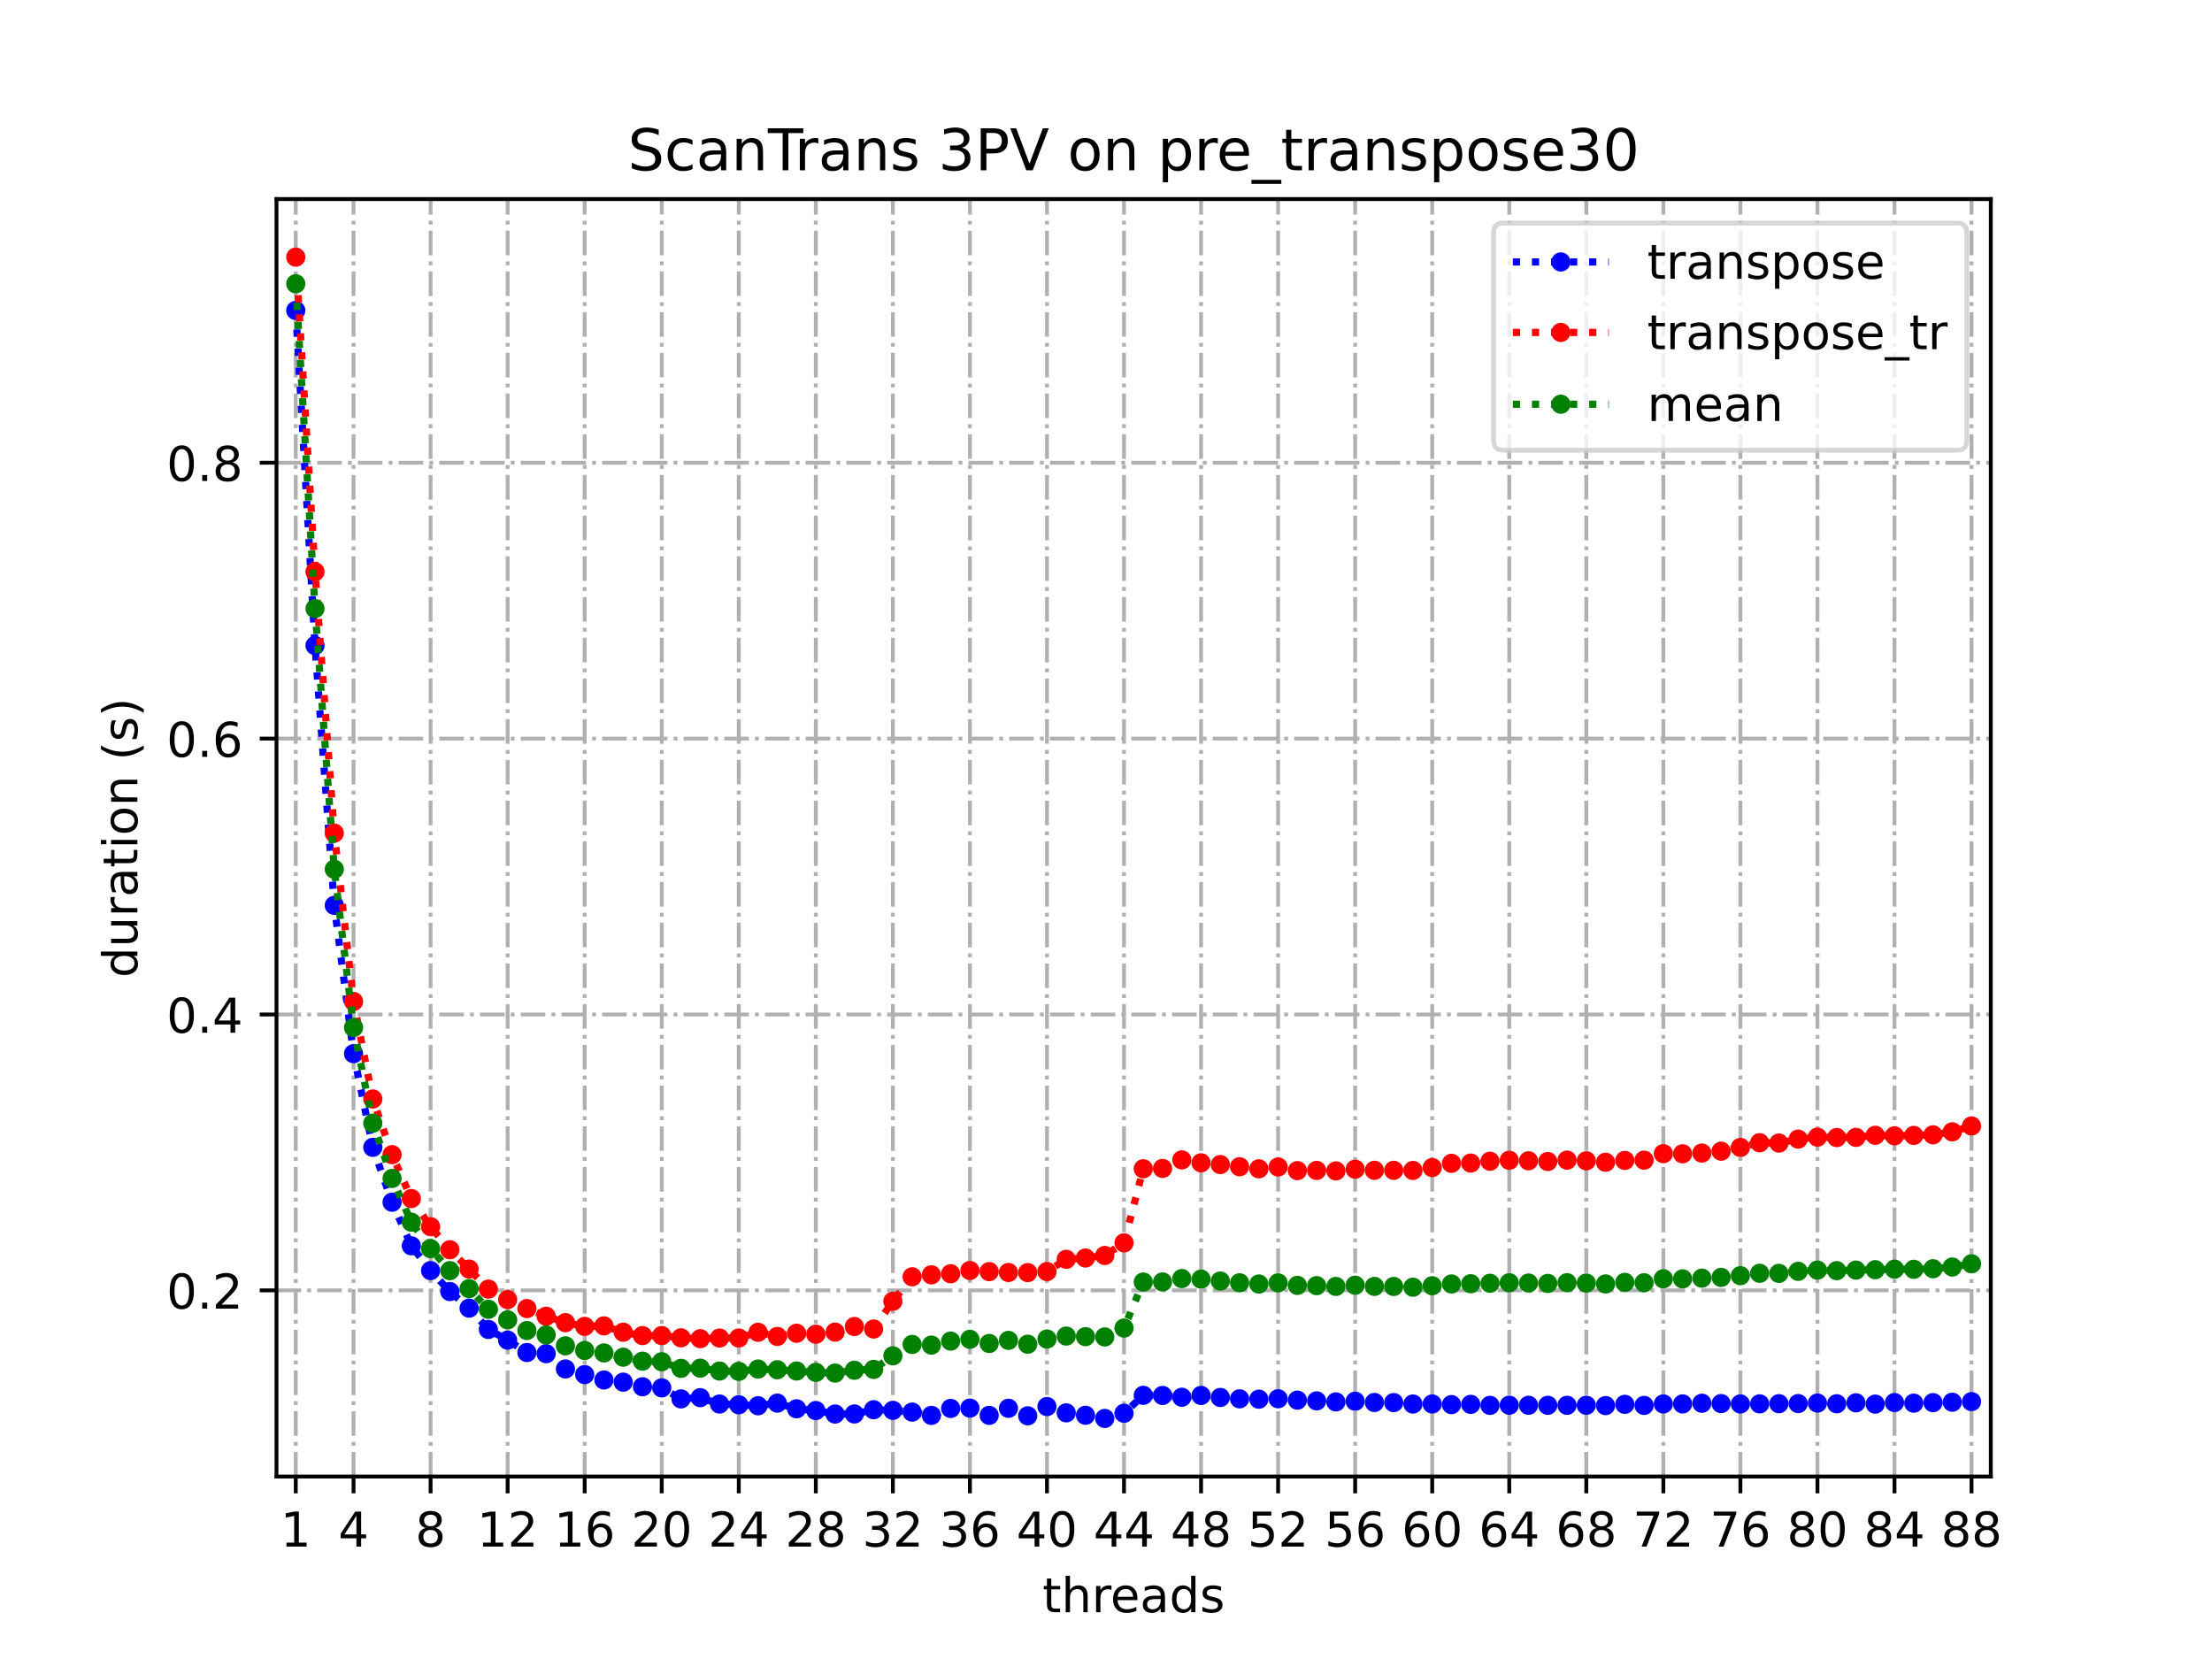 <?xml version="1.0" encoding="utf-8" standalone="no"?>
<!DOCTYPE svg PUBLIC "-//W3C//DTD SVG 1.1//EN"
  "http://www.w3.org/Graphics/SVG/1.1/DTD/svg11.dtd">
<!-- Created with matplotlib (https://matplotlib.org/) -->
<svg height="345.6pt" version="1.1" viewBox="0 0 460.8 345.6" width="460.8pt" xmlns="http://www.w3.org/2000/svg" xmlns:xlink="http://www.w3.org/1999/xlink">
 <defs>
  <style type="text/css">
*{stroke-linecap:butt;stroke-linejoin:round;}
  </style>
 </defs>
 <g id="figure_1">
  <g id="patch_1">
   <path d="M 0 345.6 
L 460.8 345.6 
L 460.8 0 
L 0 0 
z
" style="fill:#ffffff;"/>
  </g>
  <g id="axes_1">
   <g id="patch_2">
    <path d="M 57.6 307.584 
L 414.72 307.584 
L 414.72 41.472 
L 57.6 41.472 
z
" style="fill:#ffffff;"/>
   </g>
   <g id="matplotlib.axis_1">
    <g id="xtick_1">
     <g id="line2d_1">
      <path clip-path="url(#pd5ed502a4b)" d="M 61.613 307.584 
L 61.613 41.472 
" style="fill:none;stroke:#b0b0b0;stroke-dasharray:5.12,1.28,0.8,1.28;stroke-dashoffset:0;stroke-width:0.8;"/>
     </g>
     <g id="line2d_2">
      <defs>
       <path d="M 0 0 
L 0 3.5 
" id="m4aa1af9b26" style="stroke:#000000;stroke-width:0.8;"/>
      </defs>
      <g>
       <use style="stroke:#000000;stroke-width:0.8;" x="61.613" xlink:href="#m4aa1af9b26" y="307.584"/>
      </g>
     </g>
     <g id="text_1">
      <!-- 1 -->
      <defs>
       <path d="M 12.406 8.297 
L 28.516 8.297 
L 28.516 63.922 
L 10.984 60.406 
L 10.984 69.391 
L 28.422 72.906 
L 38.281 72.906 
L 38.281 8.297 
L 54.391 8.297 
L 54.391 0 
L 12.406 0 
z
" id="DejaVuSans-49"/>
      </defs>
      <g transform="translate(58.431 322.182)scale(0.1 -0.1)">
       <use xlink:href="#DejaVuSans-49"/>
      </g>
     </g>
    </g>
    <g id="xtick_2">
     <g id="line2d_3">
      <path clip-path="url(#pd5ed502a4b)" d="M 73.65 307.584 
L 73.65 41.472 
" style="fill:none;stroke:#b0b0b0;stroke-dasharray:5.12,1.28,0.8,1.28;stroke-dashoffset:0;stroke-width:0.8;"/>
     </g>
     <g id="line2d_4">
      <g>
       <use style="stroke:#000000;stroke-width:0.8;" x="73.65" xlink:href="#m4aa1af9b26" y="307.584"/>
      </g>
     </g>
     <g id="text_2">
      <!-- 4 -->
      <defs>
       <path d="M 37.797 64.312 
L 12.891 25.391 
L 37.797 25.391 
z
M 35.203 72.906 
L 47.609 72.906 
L 47.609 25.391 
L 58.016 25.391 
L 58.016 17.188 
L 47.609 17.188 
L 47.609 0 
L 37.797 0 
L 37.797 17.188 
L 4.891 17.188 
L 4.891 26.703 
z
" id="DejaVuSans-52"/>
      </defs>
      <g transform="translate(70.469 322.182)scale(0.1 -0.1)">
       <use xlink:href="#DejaVuSans-52"/>
      </g>
     </g>
    </g>
    <g id="xtick_3">
     <g id="line2d_5">
      <path clip-path="url(#pd5ed502a4b)" d="M 89.701 307.584 
L 89.701 41.472 
" style="fill:none;stroke:#b0b0b0;stroke-dasharray:5.12,1.28,0.8,1.28;stroke-dashoffset:0;stroke-width:0.8;"/>
     </g>
     <g id="line2d_6">
      <g>
       <use style="stroke:#000000;stroke-width:0.8;" x="89.701" xlink:href="#m4aa1af9b26" y="307.584"/>
      </g>
     </g>
     <g id="text_3">
      <!-- 8 -->
      <defs>
       <path d="M 31.781 34.625 
Q 24.75 34.625 20.719 30.859 
Q 16.703 27.094 16.703 20.516 
Q 16.703 13.922 20.719 10.156 
Q 24.75 6.391 31.781 6.391 
Q 38.812 6.391 42.859 10.172 
Q 46.922 13.969 46.922 20.516 
Q 46.922 27.094 42.891 30.859 
Q 38.875 34.625 31.781 34.625 
z
M 21.922 38.812 
Q 15.578 40.375 12.031 44.719 
Q 8.5 49.078 8.5 55.328 
Q 8.5 64.062 14.719 69.141 
Q 20.953 74.219 31.781 74.219 
Q 42.672 74.219 48.875 69.141 
Q 55.078 64.062 55.078 55.328 
Q 55.078 49.078 51.531 44.719 
Q 48 40.375 41.703 38.812 
Q 48.828 37.156 52.797 32.312 
Q 56.781 27.484 56.781 20.516 
Q 56.781 9.906 50.312 4.234 
Q 43.844 -1.422 31.781 -1.422 
Q 19.734 -1.422 13.25 4.234 
Q 6.781 9.906 6.781 20.516 
Q 6.781 27.484 10.781 32.312 
Q 14.797 37.156 21.922 38.812 
z
M 18.312 54.391 
Q 18.312 48.734 21.844 45.562 
Q 25.391 42.391 31.781 42.391 
Q 38.141 42.391 41.719 45.562 
Q 45.312 48.734 45.312 54.391 
Q 45.312 60.062 41.719 63.234 
Q 38.141 66.406 31.781 66.406 
Q 25.391 66.406 21.844 63.234 
Q 18.312 60.062 18.312 54.391 
z
" id="DejaVuSans-56"/>
      </defs>
      <g transform="translate(86.519 322.182)scale(0.1 -0.1)">
       <use xlink:href="#DejaVuSans-56"/>
      </g>
     </g>
    </g>
    <g id="xtick_4">
     <g id="line2d_7">
      <path clip-path="url(#pd5ed502a4b)" d="M 105.751 307.584 
L 105.751 41.472 
" style="fill:none;stroke:#b0b0b0;stroke-dasharray:5.12,1.28,0.8,1.28;stroke-dashoffset:0;stroke-width:0.8;"/>
     </g>
     <g id="line2d_8">
      <g>
       <use style="stroke:#000000;stroke-width:0.8;" x="105.751" xlink:href="#m4aa1af9b26" y="307.584"/>
      </g>
     </g>
     <g id="text_4">
      <!-- 12 -->
      <defs>
       <path d="M 19.188 8.297 
L 53.609 8.297 
L 53.609 0 
L 7.328 0 
L 7.328 8.297 
Q 12.938 14.109 22.625 23.891 
Q 32.328 33.688 34.812 36.531 
Q 39.547 41.844 41.422 45.531 
Q 43.312 49.219 43.312 52.781 
Q 43.312 58.594 39.234 62.25 
Q 35.156 65.922 28.609 65.922 
Q 23.969 65.922 18.812 64.312 
Q 13.672 62.703 7.812 59.422 
L 7.812 69.391 
Q 13.766 71.781 18.938 73 
Q 24.125 74.219 28.422 74.219 
Q 39.75 74.219 46.484 68.547 
Q 53.219 62.891 53.219 53.422 
Q 53.219 48.922 51.531 44.891 
Q 49.859 40.875 45.406 35.406 
Q 44.188 33.984 37.641 27.219 
Q 31.109 20.453 19.188 8.297 
z
" id="DejaVuSans-50"/>
      </defs>
      <g transform="translate(99.389 322.182)scale(0.1 -0.1)">
       <use xlink:href="#DejaVuSans-49"/>
       <use x="63.623" xlink:href="#DejaVuSans-50"/>
      </g>
     </g>
    </g>
    <g id="xtick_5">
     <g id="line2d_9">
      <path clip-path="url(#pd5ed502a4b)" d="M 121.801 307.584 
L 121.801 41.472 
" style="fill:none;stroke:#b0b0b0;stroke-dasharray:5.12,1.28,0.8,1.28;stroke-dashoffset:0;stroke-width:0.8;"/>
     </g>
     <g id="line2d_10">
      <g>
       <use style="stroke:#000000;stroke-width:0.8;" x="121.801" xlink:href="#m4aa1af9b26" y="307.584"/>
      </g>
     </g>
     <g id="text_5">
      <!-- 16 -->
      <defs>
       <path d="M 33.016 40.375 
Q 26.375 40.375 22.484 35.828 
Q 18.609 31.297 18.609 23.391 
Q 18.609 15.531 22.484 10.953 
Q 26.375 6.391 33.016 6.391 
Q 39.656 6.391 43.531 10.953 
Q 47.406 15.531 47.406 23.391 
Q 47.406 31.297 43.531 35.828 
Q 39.656 40.375 33.016 40.375 
z
M 52.594 71.297 
L 52.594 62.312 
Q 48.875 64.062 45.094 64.984 
Q 41.312 65.922 37.594 65.922 
Q 27.828 65.922 22.672 59.328 
Q 17.531 52.734 16.797 39.406 
Q 19.672 43.656 24.016 45.922 
Q 28.375 48.188 33.594 48.188 
Q 44.578 48.188 50.953 41.516 
Q 57.328 34.859 57.328 23.391 
Q 57.328 12.156 50.688 5.359 
Q 44.047 -1.422 33.016 -1.422 
Q 20.359 -1.422 13.672 8.266 
Q 6.984 17.969 6.984 36.375 
Q 6.984 53.656 15.188 63.938 
Q 23.391 74.219 37.203 74.219 
Q 40.922 74.219 44.703 73.484 
Q 48.484 72.75 52.594 71.297 
z
" id="DejaVuSans-54"/>
      </defs>
      <g transform="translate(115.439 322.182)scale(0.1 -0.1)">
       <use xlink:href="#DejaVuSans-49"/>
       <use x="63.623" xlink:href="#DejaVuSans-54"/>
      </g>
     </g>
    </g>
    <g id="xtick_6">
     <g id="line2d_11">
      <path clip-path="url(#pd5ed502a4b)" d="M 137.852 307.584 
L 137.852 41.472 
" style="fill:none;stroke:#b0b0b0;stroke-dasharray:5.12,1.28,0.8,1.28;stroke-dashoffset:0;stroke-width:0.8;"/>
     </g>
     <g id="line2d_12">
      <g>
       <use style="stroke:#000000;stroke-width:0.8;" x="137.852" xlink:href="#m4aa1af9b26" y="307.584"/>
      </g>
     </g>
     <g id="text_6">
      <!-- 20 -->
      <defs>
       <path d="M 31.781 66.406 
Q 24.172 66.406 20.328 58.906 
Q 16.5 51.422 16.5 36.375 
Q 16.5 21.391 20.328 13.891 
Q 24.172 6.391 31.781 6.391 
Q 39.453 6.391 43.281 13.891 
Q 47.125 21.391 47.125 36.375 
Q 47.125 51.422 43.281 58.906 
Q 39.453 66.406 31.781 66.406 
z
M 31.781 74.219 
Q 44.047 74.219 50.516 64.516 
Q 56.984 54.828 56.984 36.375 
Q 56.984 17.969 50.516 8.266 
Q 44.047 -1.422 31.781 -1.422 
Q 19.531 -1.422 13.062 8.266 
Q 6.594 17.969 6.594 36.375 
Q 6.594 54.828 13.062 64.516 
Q 19.531 74.219 31.781 74.219 
z
" id="DejaVuSans-48"/>
      </defs>
      <g transform="translate(131.489 322.182)scale(0.1 -0.1)">
       <use xlink:href="#DejaVuSans-50"/>
       <use x="63.623" xlink:href="#DejaVuSans-48"/>
      </g>
     </g>
    </g>
    <g id="xtick_7">
     <g id="line2d_13">
      <path clip-path="url(#pd5ed502a4b)" d="M 153.902 307.584 
L 153.902 41.472 
" style="fill:none;stroke:#b0b0b0;stroke-dasharray:5.12,1.28,0.8,1.28;stroke-dashoffset:0;stroke-width:0.8;"/>
     </g>
     <g id="line2d_14">
      <g>
       <use style="stroke:#000000;stroke-width:0.8;" x="153.902" xlink:href="#m4aa1af9b26" y="307.584"/>
      </g>
     </g>
     <g id="text_7">
      <!-- 24 -->
      <g transform="translate(147.54 322.182)scale(0.1 -0.1)">
       <use xlink:href="#DejaVuSans-50"/>
       <use x="63.623" xlink:href="#DejaVuSans-52"/>
      </g>
     </g>
    </g>
    <g id="xtick_8">
     <g id="line2d_15">
      <path clip-path="url(#pd5ed502a4b)" d="M 169.952 307.584 
L 169.952 41.472 
" style="fill:none;stroke:#b0b0b0;stroke-dasharray:5.12,1.28,0.8,1.28;stroke-dashoffset:0;stroke-width:0.8;"/>
     </g>
     <g id="line2d_16">
      <g>
       <use style="stroke:#000000;stroke-width:0.8;" x="169.952" xlink:href="#m4aa1af9b26" y="307.584"/>
      </g>
     </g>
     <g id="text_8">
      <!-- 28 -->
      <g transform="translate(163.59 322.182)scale(0.1 -0.1)">
       <use xlink:href="#DejaVuSans-50"/>
       <use x="63.623" xlink:href="#DejaVuSans-56"/>
      </g>
     </g>
    </g>
    <g id="xtick_9">
     <g id="line2d_17">
      <path clip-path="url(#pd5ed502a4b)" d="M 186.003 307.584 
L 186.003 41.472 
" style="fill:none;stroke:#b0b0b0;stroke-dasharray:5.12,1.28,0.8,1.28;stroke-dashoffset:0;stroke-width:0.8;"/>
     </g>
     <g id="line2d_18">
      <g>
       <use style="stroke:#000000;stroke-width:0.8;" x="186.003" xlink:href="#m4aa1af9b26" y="307.584"/>
      </g>
     </g>
     <g id="text_9">
      <!-- 32 -->
      <defs>
       <path d="M 40.578 39.312 
Q 47.656 37.797 51.625 33 
Q 55.609 28.219 55.609 21.188 
Q 55.609 10.406 48.188 4.484 
Q 40.766 -1.422 27.094 -1.422 
Q 22.516 -1.422 17.656 -0.516 
Q 12.797 0.391 7.625 2.203 
L 7.625 11.719 
Q 11.719 9.328 16.594 8.109 
Q 21.484 6.891 26.812 6.891 
Q 36.078 6.891 40.938 10.547 
Q 45.797 14.203 45.797 21.188 
Q 45.797 27.641 41.281 31.266 
Q 36.766 34.906 28.719 34.906 
L 20.219 34.906 
L 20.219 43.016 
L 29.109 43.016 
Q 36.375 43.016 40.234 45.922 
Q 44.094 48.828 44.094 54.297 
Q 44.094 59.906 40.109 62.906 
Q 36.141 65.922 28.719 65.922 
Q 24.656 65.922 20.016 65.031 
Q 15.375 64.156 9.812 62.312 
L 9.812 71.094 
Q 15.438 72.656 20.344 73.438 
Q 25.25 74.219 29.594 74.219 
Q 40.828 74.219 47.359 69.109 
Q 53.906 64.016 53.906 55.328 
Q 53.906 49.266 50.438 45.094 
Q 46.969 40.922 40.578 39.312 
z
" id="DejaVuSans-51"/>
      </defs>
      <g transform="translate(179.64 322.182)scale(0.1 -0.1)">
       <use xlink:href="#DejaVuSans-51"/>
       <use x="63.623" xlink:href="#DejaVuSans-50"/>
      </g>
     </g>
    </g>
    <g id="xtick_10">
     <g id="line2d_19">
      <path clip-path="url(#pd5ed502a4b)" d="M 202.053 307.584 
L 202.053 41.472 
" style="fill:none;stroke:#b0b0b0;stroke-dasharray:5.12,1.28,0.8,1.28;stroke-dashoffset:0;stroke-width:0.8;"/>
     </g>
     <g id="line2d_20">
      <g>
       <use style="stroke:#000000;stroke-width:0.8;" x="202.053" xlink:href="#m4aa1af9b26" y="307.584"/>
      </g>
     </g>
     <g id="text_10">
      <!-- 36 -->
      <g transform="translate(195.691 322.182)scale(0.1 -0.1)">
       <use xlink:href="#DejaVuSans-51"/>
       <use x="63.623" xlink:href="#DejaVuSans-54"/>
      </g>
     </g>
    </g>
    <g id="xtick_11">
     <g id="line2d_21">
      <path clip-path="url(#pd5ed502a4b)" d="M 218.103 307.584 
L 218.103 41.472 
" style="fill:none;stroke:#b0b0b0;stroke-dasharray:5.12,1.28,0.8,1.28;stroke-dashoffset:0;stroke-width:0.8;"/>
     </g>
     <g id="line2d_22">
      <g>
       <use style="stroke:#000000;stroke-width:0.8;" x="218.103" xlink:href="#m4aa1af9b26" y="307.584"/>
      </g>
     </g>
     <g id="text_11">
      <!-- 40 -->
      <g transform="translate(211.741 322.182)scale(0.1 -0.1)">
       <use xlink:href="#DejaVuSans-52"/>
       <use x="63.623" xlink:href="#DejaVuSans-48"/>
      </g>
     </g>
    </g>
    <g id="xtick_12">
     <g id="line2d_23">
      <path clip-path="url(#pd5ed502a4b)" d="M 234.154 307.584 
L 234.154 41.472 
" style="fill:none;stroke:#b0b0b0;stroke-dasharray:5.12,1.28,0.8,1.28;stroke-dashoffset:0;stroke-width:0.8;"/>
     </g>
     <g id="line2d_24">
      <g>
       <use style="stroke:#000000;stroke-width:0.8;" x="234.154" xlink:href="#m4aa1af9b26" y="307.584"/>
      </g>
     </g>
     <g id="text_12">
      <!-- 44 -->
      <g transform="translate(227.791 322.182)scale(0.1 -0.1)">
       <use xlink:href="#DejaVuSans-52"/>
       <use x="63.623" xlink:href="#DejaVuSans-52"/>
      </g>
     </g>
    </g>
    <g id="xtick_13">
     <g id="line2d_25">
      <path clip-path="url(#pd5ed502a4b)" d="M 250.204 307.584 
L 250.204 41.472 
" style="fill:none;stroke:#b0b0b0;stroke-dasharray:5.12,1.28,0.8,1.28;stroke-dashoffset:0;stroke-width:0.8;"/>
     </g>
     <g id="line2d_26">
      <g>
       <use style="stroke:#000000;stroke-width:0.8;" x="250.204" xlink:href="#m4aa1af9b26" y="307.584"/>
      </g>
     </g>
     <g id="text_13">
      <!-- 48 -->
      <g transform="translate(243.842 322.182)scale(0.1 -0.1)">
       <use xlink:href="#DejaVuSans-52"/>
       <use x="63.623" xlink:href="#DejaVuSans-56"/>
      </g>
     </g>
    </g>
    <g id="xtick_14">
     <g id="line2d_27">
      <path clip-path="url(#pd5ed502a4b)" d="M 266.254 307.584 
L 266.254 41.472 
" style="fill:none;stroke:#b0b0b0;stroke-dasharray:5.12,1.28,0.8,1.28;stroke-dashoffset:0;stroke-width:0.8;"/>
     </g>
     <g id="line2d_28">
      <g>
       <use style="stroke:#000000;stroke-width:0.8;" x="266.254" xlink:href="#m4aa1af9b26" y="307.584"/>
      </g>
     </g>
     <g id="text_14">
      <!-- 52 -->
      <defs>
       <path d="M 10.797 72.906 
L 49.516 72.906 
L 49.516 64.594 
L 19.828 64.594 
L 19.828 46.734 
Q 21.969 47.469 24.109 47.828 
Q 26.266 48.188 28.422 48.188 
Q 40.625 48.188 47.75 41.5 
Q 54.891 34.812 54.891 23.391 
Q 54.891 11.625 47.562 5.094 
Q 40.234 -1.422 26.906 -1.422 
Q 22.312 -1.422 17.547 -0.641 
Q 12.797 0.141 7.719 1.703 
L 7.719 11.625 
Q 12.109 9.234 16.797 8.062 
Q 21.484 6.891 26.703 6.891 
Q 35.156 6.891 40.078 11.328 
Q 45.016 15.766 45.016 23.391 
Q 45.016 31 40.078 35.438 
Q 35.156 39.891 26.703 39.891 
Q 22.75 39.891 18.812 39.016 
Q 14.891 38.141 10.797 36.281 
z
" id="DejaVuSans-53"/>
      </defs>
      <g transform="translate(259.892 322.182)scale(0.1 -0.1)">
       <use xlink:href="#DejaVuSans-53"/>
       <use x="63.623" xlink:href="#DejaVuSans-50"/>
      </g>
     </g>
    </g>
    <g id="xtick_15">
     <g id="line2d_29">
      <path clip-path="url(#pd5ed502a4b)" d="M 282.305 307.584 
L 282.305 41.472 
" style="fill:none;stroke:#b0b0b0;stroke-dasharray:5.12,1.28,0.8,1.28;stroke-dashoffset:0;stroke-width:0.8;"/>
     </g>
     <g id="line2d_30">
      <g>
       <use style="stroke:#000000;stroke-width:0.8;" x="282.305" xlink:href="#m4aa1af9b26" y="307.584"/>
      </g>
     </g>
     <g id="text_15">
      <!-- 56 -->
      <g transform="translate(275.942 322.182)scale(0.1 -0.1)">
       <use xlink:href="#DejaVuSans-53"/>
       <use x="63.623" xlink:href="#DejaVuSans-54"/>
      </g>
     </g>
    </g>
    <g id="xtick_16">
     <g id="line2d_31">
      <path clip-path="url(#pd5ed502a4b)" d="M 298.355 307.584 
L 298.355 41.472 
" style="fill:none;stroke:#b0b0b0;stroke-dasharray:5.12,1.28,0.8,1.28;stroke-dashoffset:0;stroke-width:0.8;"/>
     </g>
     <g id="line2d_32">
      <g>
       <use style="stroke:#000000;stroke-width:0.8;" x="298.355" xlink:href="#m4aa1af9b26" y="307.584"/>
      </g>
     </g>
     <g id="text_16">
      <!-- 60 -->
      <g transform="translate(291.993 322.182)scale(0.1 -0.1)">
       <use xlink:href="#DejaVuSans-54"/>
       <use x="63.623" xlink:href="#DejaVuSans-48"/>
      </g>
     </g>
    </g>
    <g id="xtick_17">
     <g id="line2d_33">
      <path clip-path="url(#pd5ed502a4b)" d="M 314.405 307.584 
L 314.405 41.472 
" style="fill:none;stroke:#b0b0b0;stroke-dasharray:5.12,1.28,0.8,1.28;stroke-dashoffset:0;stroke-width:0.8;"/>
     </g>
     <g id="line2d_34">
      <g>
       <use style="stroke:#000000;stroke-width:0.8;" x="314.405" xlink:href="#m4aa1af9b26" y="307.584"/>
      </g>
     </g>
     <g id="text_17">
      <!-- 64 -->
      <g transform="translate(308.043 322.182)scale(0.1 -0.1)">
       <use xlink:href="#DejaVuSans-54"/>
       <use x="63.623" xlink:href="#DejaVuSans-52"/>
      </g>
     </g>
    </g>
    <g id="xtick_18">
     <g id="line2d_35">
      <path clip-path="url(#pd5ed502a4b)" d="M 330.456 307.584 
L 330.456 41.472 
" style="fill:none;stroke:#b0b0b0;stroke-dasharray:5.12,1.28,0.8,1.28;stroke-dashoffset:0;stroke-width:0.8;"/>
     </g>
     <g id="line2d_36">
      <g>
       <use style="stroke:#000000;stroke-width:0.8;" x="330.456" xlink:href="#m4aa1af9b26" y="307.584"/>
      </g>
     </g>
     <g id="text_18">
      <!-- 68 -->
      <g transform="translate(324.093 322.182)scale(0.1 -0.1)">
       <use xlink:href="#DejaVuSans-54"/>
       <use x="63.623" xlink:href="#DejaVuSans-56"/>
      </g>
     </g>
    </g>
    <g id="xtick_19">
     <g id="line2d_37">
      <path clip-path="url(#pd5ed502a4b)" d="M 346.506 307.584 
L 346.506 41.472 
" style="fill:none;stroke:#b0b0b0;stroke-dasharray:5.12,1.28,0.8,1.28;stroke-dashoffset:0;stroke-width:0.8;"/>
     </g>
     <g id="line2d_38">
      <g>
       <use style="stroke:#000000;stroke-width:0.8;" x="346.506" xlink:href="#m4aa1af9b26" y="307.584"/>
      </g>
     </g>
     <g id="text_19">
      <!-- 72 -->
      <defs>
       <path d="M 8.203 72.906 
L 55.078 72.906 
L 55.078 68.703 
L 28.609 0 
L 18.312 0 
L 43.219 64.594 
L 8.203 64.594 
z
" id="DejaVuSans-55"/>
      </defs>
      <g transform="translate(340.144 322.182)scale(0.1 -0.1)">
       <use xlink:href="#DejaVuSans-55"/>
       <use x="63.623" xlink:href="#DejaVuSans-50"/>
      </g>
     </g>
    </g>
    <g id="xtick_20">
     <g id="line2d_39">
      <path clip-path="url(#pd5ed502a4b)" d="M 362.556 307.584 
L 362.556 41.472 
" style="fill:none;stroke:#b0b0b0;stroke-dasharray:5.12,1.28,0.8,1.28;stroke-dashoffset:0;stroke-width:0.8;"/>
     </g>
     <g id="line2d_40">
      <g>
       <use style="stroke:#000000;stroke-width:0.8;" x="362.556" xlink:href="#m4aa1af9b26" y="307.584"/>
      </g>
     </g>
     <g id="text_20">
      <!-- 76 -->
      <g transform="translate(356.194 322.182)scale(0.1 -0.1)">
       <use xlink:href="#DejaVuSans-55"/>
       <use x="63.623" xlink:href="#DejaVuSans-54"/>
      </g>
     </g>
    </g>
    <g id="xtick_21">
     <g id="line2d_41">
      <path clip-path="url(#pd5ed502a4b)" d="M 378.607 307.584 
L 378.607 41.472 
" style="fill:none;stroke:#b0b0b0;stroke-dasharray:5.12,1.28,0.8,1.28;stroke-dashoffset:0;stroke-width:0.8;"/>
     </g>
     <g id="line2d_42">
      <g>
       <use style="stroke:#000000;stroke-width:0.8;" x="378.607" xlink:href="#m4aa1af9b26" y="307.584"/>
      </g>
     </g>
     <g id="text_21">
      <!-- 80 -->
      <g transform="translate(372.244 322.182)scale(0.1 -0.1)">
       <use xlink:href="#DejaVuSans-56"/>
       <use x="63.623" xlink:href="#DejaVuSans-48"/>
      </g>
     </g>
    </g>
    <g id="xtick_22">
     <g id="line2d_43">
      <path clip-path="url(#pd5ed502a4b)" d="M 394.657 307.584 
L 394.657 41.472 
" style="fill:none;stroke:#b0b0b0;stroke-dasharray:5.12,1.28,0.8,1.28;stroke-dashoffset:0;stroke-width:0.8;"/>
     </g>
     <g id="line2d_44">
      <g>
       <use style="stroke:#000000;stroke-width:0.8;" x="394.657" xlink:href="#m4aa1af9b26" y="307.584"/>
      </g>
     </g>
     <g id="text_22">
      <!-- 84 -->
      <g transform="translate(388.295 322.182)scale(0.1 -0.1)">
       <use xlink:href="#DejaVuSans-56"/>
       <use x="63.623" xlink:href="#DejaVuSans-52"/>
      </g>
     </g>
    </g>
    <g id="xtick_23">
     <g id="line2d_45">
      <path clip-path="url(#pd5ed502a4b)" d="M 410.707 307.584 
L 410.707 41.472 
" style="fill:none;stroke:#b0b0b0;stroke-dasharray:5.12,1.28,0.8,1.28;stroke-dashoffset:0;stroke-width:0.8;"/>
     </g>
     <g id="line2d_46">
      <g>
       <use style="stroke:#000000;stroke-width:0.8;" x="410.707" xlink:href="#m4aa1af9b26" y="307.584"/>
      </g>
     </g>
     <g id="text_23">
      <!-- 88 -->
      <g transform="translate(404.345 322.182)scale(0.1 -0.1)">
       <use xlink:href="#DejaVuSans-56"/>
       <use x="63.623" xlink:href="#DejaVuSans-56"/>
      </g>
     </g>
    </g>
    <g id="text_24">
     <!-- threads -->
     <defs>
      <path d="M 18.312 70.219 
L 18.312 54.688 
L 36.812 54.688 
L 36.812 47.703 
L 18.312 47.703 
L 18.312 18.016 
Q 18.312 11.328 20.141 9.422 
Q 21.969 7.516 27.594 7.516 
L 36.812 7.516 
L 36.812 0 
L 27.594 0 
Q 17.188 0 13.234 3.875 
Q 9.281 7.766 9.281 18.016 
L 9.281 47.703 
L 2.688 47.703 
L 2.688 54.688 
L 9.281 54.688 
L 9.281 70.219 
z
" id="DejaVuSans-116"/>
      <path d="M 54.891 33.016 
L 54.891 0 
L 45.906 0 
L 45.906 32.719 
Q 45.906 40.484 42.875 44.328 
Q 39.844 48.188 33.797 48.188 
Q 26.516 48.188 22.312 43.547 
Q 18.109 38.922 18.109 30.906 
L 18.109 0 
L 9.078 0 
L 9.078 75.984 
L 18.109 75.984 
L 18.109 46.188 
Q 21.344 51.125 25.703 53.562 
Q 30.078 56 35.797 56 
Q 45.219 56 50.047 50.172 
Q 54.891 44.344 54.891 33.016 
z
" id="DejaVuSans-104"/>
      <path d="M 41.109 46.297 
Q 39.594 47.172 37.812 47.578 
Q 36.031 48 33.891 48 
Q 26.266 48 22.188 43.047 
Q 18.109 38.094 18.109 28.812 
L 18.109 0 
L 9.078 0 
L 9.078 54.688 
L 18.109 54.688 
L 18.109 46.188 
Q 20.953 51.172 25.484 53.578 
Q 30.031 56 36.531 56 
Q 37.453 56 38.578 55.875 
Q 39.703 55.766 41.062 55.516 
z
" id="DejaVuSans-114"/>
      <path d="M 56.203 29.594 
L 56.203 25.203 
L 14.891 25.203 
Q 15.484 15.922 20.484 11.062 
Q 25.484 6.203 34.422 6.203 
Q 39.594 6.203 44.453 7.469 
Q 49.312 8.734 54.109 11.281 
L 54.109 2.781 
Q 49.266 0.734 44.188 -0.344 
Q 39.109 -1.422 33.891 -1.422 
Q 20.797 -1.422 13.156 6.188 
Q 5.516 13.812 5.516 26.812 
Q 5.516 40.234 12.766 48.109 
Q 20.016 56 32.328 56 
Q 43.359 56 49.781 48.891 
Q 56.203 41.797 56.203 29.594 
z
M 47.219 32.234 
Q 47.125 39.594 43.094 43.984 
Q 39.062 48.391 32.422 48.391 
Q 24.906 48.391 20.391 44.141 
Q 15.875 39.891 15.188 32.172 
z
" id="DejaVuSans-101"/>
      <path d="M 34.281 27.484 
Q 23.391 27.484 19.188 25 
Q 14.984 22.516 14.984 16.5 
Q 14.984 11.719 18.141 8.906 
Q 21.297 6.109 26.703 6.109 
Q 34.188 6.109 38.703 11.406 
Q 43.219 16.703 43.219 25.484 
L 43.219 27.484 
z
M 52.203 31.203 
L 52.203 0 
L 43.219 0 
L 43.219 8.297 
Q 40.141 3.328 35.547 0.953 
Q 30.953 -1.422 24.312 -1.422 
Q 15.922 -1.422 10.953 3.297 
Q 6 8.016 6 15.922 
Q 6 25.141 12.172 29.828 
Q 18.359 34.516 30.609 34.516 
L 43.219 34.516 
L 43.219 35.406 
Q 43.219 41.609 39.141 45 
Q 35.062 48.391 27.688 48.391 
Q 23 48.391 18.547 47.266 
Q 14.109 46.141 10.016 43.891 
L 10.016 52.203 
Q 14.938 54.109 19.578 55.047 
Q 24.219 56 28.609 56 
Q 40.484 56 46.344 49.844 
Q 52.203 43.703 52.203 31.203 
z
" id="DejaVuSans-97"/>
      <path d="M 45.406 46.391 
L 45.406 75.984 
L 54.391 75.984 
L 54.391 0 
L 45.406 0 
L 45.406 8.203 
Q 42.578 3.328 38.25 0.953 
Q 33.938 -1.422 27.875 -1.422 
Q 17.969 -1.422 11.734 6.484 
Q 5.516 14.406 5.516 27.297 
Q 5.516 40.188 11.734 48.094 
Q 17.969 56 27.875 56 
Q 33.938 56 38.25 53.625 
Q 42.578 51.266 45.406 46.391 
z
M 14.797 27.297 
Q 14.797 17.391 18.875 11.75 
Q 22.953 6.109 30.078 6.109 
Q 37.203 6.109 41.297 11.75 
Q 45.406 17.391 45.406 27.297 
Q 45.406 37.203 41.297 42.844 
Q 37.203 48.484 30.078 48.484 
Q 22.953 48.484 18.875 42.844 
Q 14.797 37.203 14.797 27.297 
z
" id="DejaVuSans-100"/>
      <path d="M 44.281 53.078 
L 44.281 44.578 
Q 40.484 46.531 36.375 47.5 
Q 32.281 48.484 27.875 48.484 
Q 21.188 48.484 17.844 46.438 
Q 14.5 44.391 14.5 40.281 
Q 14.5 37.156 16.891 35.375 
Q 19.281 33.594 26.516 31.984 
L 29.594 31.297 
Q 39.156 29.25 43.188 25.516 
Q 47.219 21.781 47.219 15.094 
Q 47.219 7.469 41.188 3.016 
Q 35.156 -1.422 24.609 -1.422 
Q 20.219 -1.422 15.453 -0.562 
Q 10.688 0.297 5.422 2 
L 5.422 11.281 
Q 10.406 8.688 15.234 7.391 
Q 20.062 6.109 24.812 6.109 
Q 31.156 6.109 34.562 8.281 
Q 37.984 10.453 37.984 14.406 
Q 37.984 18.062 35.516 20.016 
Q 33.062 21.969 24.703 23.781 
L 21.578 24.516 
Q 13.234 26.266 9.516 29.906 
Q 5.812 33.547 5.812 39.891 
Q 5.812 47.609 11.281 51.797 
Q 16.75 56 26.812 56 
Q 31.781 56 36.172 55.266 
Q 40.578 54.547 44.281 53.078 
z
" id="DejaVuSans-115"/>
     </defs>
     <g transform="translate(217.169 335.861)scale(0.1 -0.1)">
      <use xlink:href="#DejaVuSans-116"/>
      <use x="39.209" xlink:href="#DejaVuSans-104"/>
      <use x="102.588" xlink:href="#DejaVuSans-114"/>
      <use x="141.451" xlink:href="#DejaVuSans-101"/>
      <use x="202.975" xlink:href="#DejaVuSans-97"/>
      <use x="264.254" xlink:href="#DejaVuSans-100"/>
      <use x="327.73" xlink:href="#DejaVuSans-115"/>
     </g>
    </g>
   </g>
   <g id="matplotlib.axis_2">
    <g id="ytick_1">
     <g id="line2d_47">
      <path clip-path="url(#pd5ed502a4b)" d="M 57.6 268.805 
L 414.72 268.805 
" style="fill:none;stroke:#b0b0b0;stroke-dasharray:5.12,1.28,0.8,1.28;stroke-dashoffset:0;stroke-width:0.8;"/>
     </g>
     <g id="line2d_48">
      <defs>
       <path d="M 0 0 
L -3.5 0 
" id="m970a6055ba" style="stroke:#000000;stroke-width:0.8;"/>
      </defs>
      <g>
       <use style="stroke:#000000;stroke-width:0.8;" x="57.6" xlink:href="#m970a6055ba" y="268.805"/>
      </g>
     </g>
     <g id="text_25">
      <!-- 0.2 -->
      <defs>
       <path d="M 10.688 12.406 
L 21 12.406 
L 21 0 
L 10.688 0 
z
" id="DejaVuSans-46"/>
      </defs>
      <g transform="translate(34.697 272.604)scale(0.1 -0.1)">
       <use xlink:href="#DejaVuSans-48"/>
       <use x="63.623" xlink:href="#DejaVuSans-46"/>
       <use x="95.41" xlink:href="#DejaVuSans-50"/>
      </g>
     </g>
    </g>
    <g id="ytick_2">
     <g id="line2d_49">
      <path clip-path="url(#pd5ed502a4b)" d="M 57.6 211.335 
L 414.72 211.335 
" style="fill:none;stroke:#b0b0b0;stroke-dasharray:5.12,1.28,0.8,1.28;stroke-dashoffset:0;stroke-width:0.8;"/>
     </g>
     <g id="line2d_50">
      <g>
       <use style="stroke:#000000;stroke-width:0.8;" x="57.6" xlink:href="#m970a6055ba" y="211.335"/>
      </g>
     </g>
     <g id="text_26">
      <!-- 0.4 -->
      <g transform="translate(34.697 215.134)scale(0.1 -0.1)">
       <use xlink:href="#DejaVuSans-48"/>
       <use x="63.623" xlink:href="#DejaVuSans-46"/>
       <use x="95.41" xlink:href="#DejaVuSans-52"/>
      </g>
     </g>
    </g>
    <g id="ytick_3">
     <g id="line2d_51">
      <path clip-path="url(#pd5ed502a4b)" d="M 57.6 153.865 
L 414.72 153.865 
" style="fill:none;stroke:#b0b0b0;stroke-dasharray:5.12,1.28,0.8,1.28;stroke-dashoffset:0;stroke-width:0.8;"/>
     </g>
     <g id="line2d_52">
      <g>
       <use style="stroke:#000000;stroke-width:0.8;" x="57.6" xlink:href="#m970a6055ba" y="153.865"/>
      </g>
     </g>
     <g id="text_27">
      <!-- 0.6 -->
      <g transform="translate(34.697 157.664)scale(0.1 -0.1)">
       <use xlink:href="#DejaVuSans-48"/>
       <use x="63.623" xlink:href="#DejaVuSans-46"/>
       <use x="95.41" xlink:href="#DejaVuSans-54"/>
      </g>
     </g>
    </g>
    <g id="ytick_4">
     <g id="line2d_53">
      <path clip-path="url(#pd5ed502a4b)" d="M 57.6 96.395 
L 414.72 96.395 
" style="fill:none;stroke:#b0b0b0;stroke-dasharray:5.12,1.28,0.8,1.28;stroke-dashoffset:0;stroke-width:0.8;"/>
     </g>
     <g id="line2d_54">
      <g>
       <use style="stroke:#000000;stroke-width:0.8;" x="57.6" xlink:href="#m970a6055ba" y="96.395"/>
      </g>
     </g>
     <g id="text_28">
      <!-- 0.8 -->
      <g transform="translate(34.697 100.194)scale(0.1 -0.1)">
       <use xlink:href="#DejaVuSans-48"/>
       <use x="63.623" xlink:href="#DejaVuSans-46"/>
       <use x="95.41" xlink:href="#DejaVuSans-56"/>
      </g>
     </g>
    </g>
    <g id="text_29">
     <!-- duration (s) -->
     <defs>
      <path d="M 8.5 21.578 
L 8.5 54.688 
L 17.484 54.688 
L 17.484 21.922 
Q 17.484 14.156 20.5 10.266 
Q 23.531 6.391 29.594 6.391 
Q 36.859 6.391 41.078 11.031 
Q 45.312 15.672 45.312 23.688 
L 45.312 54.688 
L 54.297 54.688 
L 54.297 0 
L 45.312 0 
L 45.312 8.406 
Q 42.047 3.422 37.719 1 
Q 33.406 -1.422 27.688 -1.422 
Q 18.266 -1.422 13.375 4.438 
Q 8.5 10.297 8.5 21.578 
z
M 31.109 56 
z
" id="DejaVuSans-117"/>
      <path d="M 9.422 54.688 
L 18.406 54.688 
L 18.406 0 
L 9.422 0 
z
M 9.422 75.984 
L 18.406 75.984 
L 18.406 64.594 
L 9.422 64.594 
z
" id="DejaVuSans-105"/>
      <path d="M 30.609 48.391 
Q 23.391 48.391 19.188 42.75 
Q 14.984 37.109 14.984 27.297 
Q 14.984 17.484 19.156 11.844 
Q 23.344 6.203 30.609 6.203 
Q 37.797 6.203 41.984 11.859 
Q 46.188 17.531 46.188 27.297 
Q 46.188 37.016 41.984 42.703 
Q 37.797 48.391 30.609 48.391 
z
M 30.609 56 
Q 42.328 56 49.016 48.375 
Q 55.719 40.766 55.719 27.297 
Q 55.719 13.875 49.016 6.219 
Q 42.328 -1.422 30.609 -1.422 
Q 18.844 -1.422 12.172 6.219 
Q 5.516 13.875 5.516 27.297 
Q 5.516 40.766 12.172 48.375 
Q 18.844 56 30.609 56 
z
" id="DejaVuSans-111"/>
      <path d="M 54.891 33.016 
L 54.891 0 
L 45.906 0 
L 45.906 32.719 
Q 45.906 40.484 42.875 44.328 
Q 39.844 48.188 33.797 48.188 
Q 26.516 48.188 22.312 43.547 
Q 18.109 38.922 18.109 30.906 
L 18.109 0 
L 9.078 0 
L 9.078 54.688 
L 18.109 54.688 
L 18.109 46.188 
Q 21.344 51.125 25.703 53.562 
Q 30.078 56 35.797 56 
Q 45.219 56 50.047 50.172 
Q 54.891 44.344 54.891 33.016 
z
" id="DejaVuSans-110"/>
      <path id="DejaVuSans-32"/>
      <path d="M 31 75.875 
Q 24.469 64.656 21.281 53.656 
Q 18.109 42.672 18.109 31.391 
Q 18.109 20.125 21.312 9.062 
Q 24.516 -2 31 -13.188 
L 23.188 -13.188 
Q 15.875 -1.703 12.234 9.375 
Q 8.594 20.453 8.594 31.391 
Q 8.594 42.281 12.203 53.312 
Q 15.828 64.359 23.188 75.875 
z
" id="DejaVuSans-40"/>
      <path d="M 8.016 75.875 
L 15.828 75.875 
Q 23.141 64.359 26.781 53.312 
Q 30.422 42.281 30.422 31.391 
Q 30.422 20.453 26.781 9.375 
Q 23.141 -1.703 15.828 -13.188 
L 8.016 -13.188 
Q 14.5 -2 17.703 9.062 
Q 20.906 20.125 20.906 31.391 
Q 20.906 42.672 17.703 53.656 
Q 14.5 64.656 8.016 75.875 
z
" id="DejaVuSans-41"/>
     </defs>
     <g transform="translate(28.617 203.663)rotate(-90)scale(0.1 -0.1)">
      <use xlink:href="#DejaVuSans-100"/>
      <use x="63.477" xlink:href="#DejaVuSans-117"/>
      <use x="126.855" xlink:href="#DejaVuSans-114"/>
      <use x="167.969" xlink:href="#DejaVuSans-97"/>
      <use x="229.248" xlink:href="#DejaVuSans-116"/>
      <use x="268.457" xlink:href="#DejaVuSans-105"/>
      <use x="296.24" xlink:href="#DejaVuSans-111"/>
      <use x="357.422" xlink:href="#DejaVuSans-110"/>
      <use x="420.801" xlink:href="#DejaVuSans-32"/>
      <use x="452.588" xlink:href="#DejaVuSans-40"/>
      <use x="491.602" xlink:href="#DejaVuSans-115"/>
      <use x="543.701" xlink:href="#DejaVuSans-41"/>
     </g>
    </g>
   </g>
   <g id="line2d_55">
    <path clip-path="url(#pd5ed502a4b)" d="M 61.613 64.67 
L 65.625 134.475 
L 69.638 188.605 
L 73.65 219.498 
L 77.663 239.017 
L 81.676 250.443 
L 85.688 259.523 
L 89.701 264.692 
L 93.713 269.051 
L 97.726 272.51 
L 101.738 276.953 
L 105.751 279.178 
L 109.764 281.751 
L 113.776 281.996 
L 117.789 285.177 
L 121.801 286.353 
L 125.814 287.474 
L 129.827 287.931 
L 133.839 288.886 
L 137.852 289.12 
L 141.864 291.416 
L 145.877 291.157 
L 149.889 292.485 
L 153.902 292.637 
L 157.915 292.848 
L 161.927 292.293 
L 165.94 293.476 
L 169.952 293.843 
L 173.965 294.566 
L 177.978 294.552 
L 181.99 293.676 
L 186.003 293.805 
L 190.015 294.167 
L 194.028 294.854 
L 198.04 293.406 
L 202.053 293.334 
L 206.066 294.845 
L 210.078 293.374 
L 214.091 294.938 
L 218.103 293.009 
L 222.116 294.322 
L 226.129 294.828 
L 230.141 295.488 
L 234.154 294.407 
L 238.166 290.675 
L 242.179 290.7 
L 246.191 291.072 
L 250.204 290.697 
L 254.217 291.118 
L 258.229 291.402 
L 262.242 291.478 
L 266.254 291.383 
L 270.267 291.674 
L 274.28 291.829 
L 278.292 292.042 
L 282.305 291.902 
L 286.317 292.161 
L 290.33 292.184 
L 294.342 292.483 
L 298.355 292.472 
L 302.368 292.604 
L 306.38 292.559 
L 310.393 292.765 
L 314.405 292.731 
L 318.418 292.747 
L 322.431 292.752 
L 326.443 292.755 
L 330.456 292.744 
L 334.468 292.813 
L 338.481 292.548 
L 342.493 292.775 
L 346.506 292.468 
L 350.519 292.461 
L 354.531 292.323 
L 358.544 292.395 
L 362.556 292.465 
L 366.569 292.451 
L 370.582 292.417 
L 374.594 292.391 
L 378.607 292.287 
L 382.619 292.43 
L 386.632 292.231 
L 390.644 292.503 
L 394.657 292.175 
L 398.67 292.306 
L 402.682 292.197 
L 406.695 292.109 
L 410.707 291.981 
" style="fill:none;stroke:#0000ff;stroke-dasharray:1.5,2.475;stroke-dashoffset:0;stroke-width:1.5;"/>
    <defs>
     <path d="M 0 1.5 
C 0.398 1.5 0.779 1.342 1.061 1.061 
C 1.342 0.779 1.5 0.398 1.5 0 
C 1.5 -0.398 1.342 -0.779 1.061 -1.061 
C 0.779 -1.342 0.398 -1.5 0 -1.5 
C -0.398 -1.5 -0.779 -1.342 -1.061 -1.061 
C -1.342 -0.779 -1.5 -0.398 -1.5 0 
C -1.5 0.398 -1.342 0.779 -1.061 1.061 
C -0.779 1.342 -0.398 1.5 0 1.5 
z
" id="me435c46365" style="stroke:#0000ff;"/>
    </defs>
    <g clip-path="url(#pd5ed502a4b)">
     <use style="fill:#0000ff;stroke:#0000ff;" x="61.613" xlink:href="#me435c46365" y="64.67"/>
     <use style="fill:#0000ff;stroke:#0000ff;" x="65.625" xlink:href="#me435c46365" y="134.475"/>
     <use style="fill:#0000ff;stroke:#0000ff;" x="69.638" xlink:href="#me435c46365" y="188.605"/>
     <use style="fill:#0000ff;stroke:#0000ff;" x="73.65" xlink:href="#me435c46365" y="219.498"/>
     <use style="fill:#0000ff;stroke:#0000ff;" x="77.663" xlink:href="#me435c46365" y="239.017"/>
     <use style="fill:#0000ff;stroke:#0000ff;" x="81.676" xlink:href="#me435c46365" y="250.443"/>
     <use style="fill:#0000ff;stroke:#0000ff;" x="85.688" xlink:href="#me435c46365" y="259.523"/>
     <use style="fill:#0000ff;stroke:#0000ff;" x="89.701" xlink:href="#me435c46365" y="264.692"/>
     <use style="fill:#0000ff;stroke:#0000ff;" x="93.713" xlink:href="#me435c46365" y="269.051"/>
     <use style="fill:#0000ff;stroke:#0000ff;" x="97.726" xlink:href="#me435c46365" y="272.51"/>
     <use style="fill:#0000ff;stroke:#0000ff;" x="101.738" xlink:href="#me435c46365" y="276.953"/>
     <use style="fill:#0000ff;stroke:#0000ff;" x="105.751" xlink:href="#me435c46365" y="279.178"/>
     <use style="fill:#0000ff;stroke:#0000ff;" x="109.764" xlink:href="#me435c46365" y="281.751"/>
     <use style="fill:#0000ff;stroke:#0000ff;" x="113.776" xlink:href="#me435c46365" y="281.996"/>
     <use style="fill:#0000ff;stroke:#0000ff;" x="117.789" xlink:href="#me435c46365" y="285.177"/>
     <use style="fill:#0000ff;stroke:#0000ff;" x="121.801" xlink:href="#me435c46365" y="286.353"/>
     <use style="fill:#0000ff;stroke:#0000ff;" x="125.814" xlink:href="#me435c46365" y="287.474"/>
     <use style="fill:#0000ff;stroke:#0000ff;" x="129.827" xlink:href="#me435c46365" y="287.931"/>
     <use style="fill:#0000ff;stroke:#0000ff;" x="133.839" xlink:href="#me435c46365" y="288.886"/>
     <use style="fill:#0000ff;stroke:#0000ff;" x="137.852" xlink:href="#me435c46365" y="289.12"/>
     <use style="fill:#0000ff;stroke:#0000ff;" x="141.864" xlink:href="#me435c46365" y="291.416"/>
     <use style="fill:#0000ff;stroke:#0000ff;" x="145.877" xlink:href="#me435c46365" y="291.157"/>
     <use style="fill:#0000ff;stroke:#0000ff;" x="149.889" xlink:href="#me435c46365" y="292.485"/>
     <use style="fill:#0000ff;stroke:#0000ff;" x="153.902" xlink:href="#me435c46365" y="292.637"/>
     <use style="fill:#0000ff;stroke:#0000ff;" x="157.915" xlink:href="#me435c46365" y="292.848"/>
     <use style="fill:#0000ff;stroke:#0000ff;" x="161.927" xlink:href="#me435c46365" y="292.293"/>
     <use style="fill:#0000ff;stroke:#0000ff;" x="165.94" xlink:href="#me435c46365" y="293.476"/>
     <use style="fill:#0000ff;stroke:#0000ff;" x="169.952" xlink:href="#me435c46365" y="293.843"/>
     <use style="fill:#0000ff;stroke:#0000ff;" x="173.965" xlink:href="#me435c46365" y="294.566"/>
     <use style="fill:#0000ff;stroke:#0000ff;" x="177.978" xlink:href="#me435c46365" y="294.552"/>
     <use style="fill:#0000ff;stroke:#0000ff;" x="181.99" xlink:href="#me435c46365" y="293.676"/>
     <use style="fill:#0000ff;stroke:#0000ff;" x="186.003" xlink:href="#me435c46365" y="293.805"/>
     <use style="fill:#0000ff;stroke:#0000ff;" x="190.015" xlink:href="#me435c46365" y="294.167"/>
     <use style="fill:#0000ff;stroke:#0000ff;" x="194.028" xlink:href="#me435c46365" y="294.854"/>
     <use style="fill:#0000ff;stroke:#0000ff;" x="198.04" xlink:href="#me435c46365" y="293.406"/>
     <use style="fill:#0000ff;stroke:#0000ff;" x="202.053" xlink:href="#me435c46365" y="293.334"/>
     <use style="fill:#0000ff;stroke:#0000ff;" x="206.066" xlink:href="#me435c46365" y="294.845"/>
     <use style="fill:#0000ff;stroke:#0000ff;" x="210.078" xlink:href="#me435c46365" y="293.374"/>
     <use style="fill:#0000ff;stroke:#0000ff;" x="214.091" xlink:href="#me435c46365" y="294.938"/>
     <use style="fill:#0000ff;stroke:#0000ff;" x="218.103" xlink:href="#me435c46365" y="293.009"/>
     <use style="fill:#0000ff;stroke:#0000ff;" x="222.116" xlink:href="#me435c46365" y="294.322"/>
     <use style="fill:#0000ff;stroke:#0000ff;" x="226.129" xlink:href="#me435c46365" y="294.828"/>
     <use style="fill:#0000ff;stroke:#0000ff;" x="230.141" xlink:href="#me435c46365" y="295.488"/>
     <use style="fill:#0000ff;stroke:#0000ff;" x="234.154" xlink:href="#me435c46365" y="294.407"/>
     <use style="fill:#0000ff;stroke:#0000ff;" x="238.166" xlink:href="#me435c46365" y="290.675"/>
     <use style="fill:#0000ff;stroke:#0000ff;" x="242.179" xlink:href="#me435c46365" y="290.7"/>
     <use style="fill:#0000ff;stroke:#0000ff;" x="246.191" xlink:href="#me435c46365" y="291.072"/>
     <use style="fill:#0000ff;stroke:#0000ff;" x="250.204" xlink:href="#me435c46365" y="290.697"/>
     <use style="fill:#0000ff;stroke:#0000ff;" x="254.217" xlink:href="#me435c46365" y="291.118"/>
     <use style="fill:#0000ff;stroke:#0000ff;" x="258.229" xlink:href="#me435c46365" y="291.402"/>
     <use style="fill:#0000ff;stroke:#0000ff;" x="262.242" xlink:href="#me435c46365" y="291.478"/>
     <use style="fill:#0000ff;stroke:#0000ff;" x="266.254" xlink:href="#me435c46365" y="291.383"/>
     <use style="fill:#0000ff;stroke:#0000ff;" x="270.267" xlink:href="#me435c46365" y="291.674"/>
     <use style="fill:#0000ff;stroke:#0000ff;" x="274.28" xlink:href="#me435c46365" y="291.829"/>
     <use style="fill:#0000ff;stroke:#0000ff;" x="278.292" xlink:href="#me435c46365" y="292.042"/>
     <use style="fill:#0000ff;stroke:#0000ff;" x="282.305" xlink:href="#me435c46365" y="291.902"/>
     <use style="fill:#0000ff;stroke:#0000ff;" x="286.317" xlink:href="#me435c46365" y="292.161"/>
     <use style="fill:#0000ff;stroke:#0000ff;" x="290.33" xlink:href="#me435c46365" y="292.184"/>
     <use style="fill:#0000ff;stroke:#0000ff;" x="294.342" xlink:href="#me435c46365" y="292.483"/>
     <use style="fill:#0000ff;stroke:#0000ff;" x="298.355" xlink:href="#me435c46365" y="292.472"/>
     <use style="fill:#0000ff;stroke:#0000ff;" x="302.368" xlink:href="#me435c46365" y="292.604"/>
     <use style="fill:#0000ff;stroke:#0000ff;" x="306.38" xlink:href="#me435c46365" y="292.559"/>
     <use style="fill:#0000ff;stroke:#0000ff;" x="310.393" xlink:href="#me435c46365" y="292.765"/>
     <use style="fill:#0000ff;stroke:#0000ff;" x="314.405" xlink:href="#me435c46365" y="292.731"/>
     <use style="fill:#0000ff;stroke:#0000ff;" x="318.418" xlink:href="#me435c46365" y="292.747"/>
     <use style="fill:#0000ff;stroke:#0000ff;" x="322.431" xlink:href="#me435c46365" y="292.752"/>
     <use style="fill:#0000ff;stroke:#0000ff;" x="326.443" xlink:href="#me435c46365" y="292.755"/>
     <use style="fill:#0000ff;stroke:#0000ff;" x="330.456" xlink:href="#me435c46365" y="292.744"/>
     <use style="fill:#0000ff;stroke:#0000ff;" x="334.468" xlink:href="#me435c46365" y="292.813"/>
     <use style="fill:#0000ff;stroke:#0000ff;" x="338.481" xlink:href="#me435c46365" y="292.548"/>
     <use style="fill:#0000ff;stroke:#0000ff;" x="342.493" xlink:href="#me435c46365" y="292.775"/>
     <use style="fill:#0000ff;stroke:#0000ff;" x="346.506" xlink:href="#me435c46365" y="292.468"/>
     <use style="fill:#0000ff;stroke:#0000ff;" x="350.519" xlink:href="#me435c46365" y="292.461"/>
     <use style="fill:#0000ff;stroke:#0000ff;" x="354.531" xlink:href="#me435c46365" y="292.323"/>
     <use style="fill:#0000ff;stroke:#0000ff;" x="358.544" xlink:href="#me435c46365" y="292.395"/>
     <use style="fill:#0000ff;stroke:#0000ff;" x="362.556" xlink:href="#me435c46365" y="292.465"/>
     <use style="fill:#0000ff;stroke:#0000ff;" x="366.569" xlink:href="#me435c46365" y="292.451"/>
     <use style="fill:#0000ff;stroke:#0000ff;" x="370.582" xlink:href="#me435c46365" y="292.417"/>
     <use style="fill:#0000ff;stroke:#0000ff;" x="374.594" xlink:href="#me435c46365" y="292.391"/>
     <use style="fill:#0000ff;stroke:#0000ff;" x="378.607" xlink:href="#me435c46365" y="292.287"/>
     <use style="fill:#0000ff;stroke:#0000ff;" x="382.619" xlink:href="#me435c46365" y="292.43"/>
     <use style="fill:#0000ff;stroke:#0000ff;" x="386.632" xlink:href="#me435c46365" y="292.231"/>
     <use style="fill:#0000ff;stroke:#0000ff;" x="390.644" xlink:href="#me435c46365" y="292.503"/>
     <use style="fill:#0000ff;stroke:#0000ff;" x="394.657" xlink:href="#me435c46365" y="292.175"/>
     <use style="fill:#0000ff;stroke:#0000ff;" x="398.67" xlink:href="#me435c46365" y="292.306"/>
     <use style="fill:#0000ff;stroke:#0000ff;" x="402.682" xlink:href="#me435c46365" y="292.197"/>
     <use style="fill:#0000ff;stroke:#0000ff;" x="406.695" xlink:href="#me435c46365" y="292.109"/>
     <use style="fill:#0000ff;stroke:#0000ff;" x="410.707" xlink:href="#me435c46365" y="291.981"/>
    </g>
   </g>
   <g id="line2d_56">
    <path clip-path="url(#pd5ed502a4b)" d="M 61.613 53.568 
L 65.625 119.1 
L 69.638 173.547 
L 73.65 208.619 
L 77.663 228.942 
L 81.676 240.539 
L 85.688 249.679 
L 89.701 255.541 
L 93.713 260.347 
L 97.726 264.375 
L 101.738 268.547 
L 105.751 270.728 
L 109.764 272.595 
L 113.776 274.196 
L 117.789 275.53 
L 121.801 276.309 
L 125.814 276.205 
L 129.827 277.525 
L 133.839 278.227 
L 137.852 278.229 
L 141.864 278.693 
L 145.877 278.873 
L 149.889 278.739 
L 153.902 278.729 
L 157.915 277.541 
L 161.927 278.397 
L 165.94 277.736 
L 169.952 277.94 
L 173.965 277.504 
L 177.978 276.338 
L 181.99 276.859 
L 186.003 271.078 
L 190.015 265.983 
L 194.028 265.566 
L 198.04 265.344 
L 202.053 264.664 
L 206.066 264.904 
L 210.078 265.078 
L 214.091 265.104 
L 218.103 264.887 
L 222.116 262.338 
L 226.129 262.068 
L 230.141 261.538 
L 234.154 258.908 
L 238.166 243.478 
L 242.179 243.406 
L 246.191 241.625 
L 250.204 242.238 
L 254.217 242.6 
L 258.229 243.052 
L 262.242 243.488 
L 266.254 243.101 
L 270.267 243.862 
L 274.28 243.819 
L 278.292 243.923 
L 282.305 243.566 
L 286.317 243.796 
L 290.33 243.801 
L 294.342 243.826 
L 298.355 243.223 
L 302.368 242.341 
L 306.38 242.29 
L 310.393 241.904 
L 314.405 241.702 
L 318.418 241.814 
L 322.431 241.961 
L 326.443 241.671 
L 330.456 241.821 
L 334.468 242.118 
L 338.481 241.734 
L 342.493 241.676 
L 346.506 240.324 
L 350.519 240.356 
L 354.531 240.203 
L 358.544 239.813 
L 362.556 239.037 
L 366.569 238.052 
L 370.582 238.121 
L 374.594 237.297 
L 378.607 236.885 
L 382.619 236.973 
L 386.632 236.937 
L 390.644 236.501 
L 394.657 236.61 
L 398.67 236.535 
L 402.682 236.404 
L 406.695 235.781 
L 410.707 234.563 
" style="fill:none;stroke:#ff0000;stroke-dasharray:1.5,2.475;stroke-dashoffset:0;stroke-width:1.5;"/>
    <defs>
     <path d="M 0 1.5 
C 0.398 1.5 0.779 1.342 1.061 1.061 
C 1.342 0.779 1.5 0.398 1.5 0 
C 1.5 -0.398 1.342 -0.779 1.061 -1.061 
C 0.779 -1.342 0.398 -1.5 0 -1.5 
C -0.398 -1.5 -0.779 -1.342 -1.061 -1.061 
C -1.342 -0.779 -1.5 -0.398 -1.5 0 
C -1.5 0.398 -1.342 0.779 -1.061 1.061 
C -0.779 1.342 -0.398 1.5 0 1.5 
z
" id="mdbebf156b1" style="stroke:#ff0000;"/>
    </defs>
    <g clip-path="url(#pd5ed502a4b)">
     <use style="fill:#ff0000;stroke:#ff0000;" x="61.613" xlink:href="#mdbebf156b1" y="53.568"/>
     <use style="fill:#ff0000;stroke:#ff0000;" x="65.625" xlink:href="#mdbebf156b1" y="119.1"/>
     <use style="fill:#ff0000;stroke:#ff0000;" x="69.638" xlink:href="#mdbebf156b1" y="173.547"/>
     <use style="fill:#ff0000;stroke:#ff0000;" x="73.65" xlink:href="#mdbebf156b1" y="208.619"/>
     <use style="fill:#ff0000;stroke:#ff0000;" x="77.663" xlink:href="#mdbebf156b1" y="228.942"/>
     <use style="fill:#ff0000;stroke:#ff0000;" x="81.676" xlink:href="#mdbebf156b1" y="240.539"/>
     <use style="fill:#ff0000;stroke:#ff0000;" x="85.688" xlink:href="#mdbebf156b1" y="249.679"/>
     <use style="fill:#ff0000;stroke:#ff0000;" x="89.701" xlink:href="#mdbebf156b1" y="255.541"/>
     <use style="fill:#ff0000;stroke:#ff0000;" x="93.713" xlink:href="#mdbebf156b1" y="260.347"/>
     <use style="fill:#ff0000;stroke:#ff0000;" x="97.726" xlink:href="#mdbebf156b1" y="264.375"/>
     <use style="fill:#ff0000;stroke:#ff0000;" x="101.738" xlink:href="#mdbebf156b1" y="268.547"/>
     <use style="fill:#ff0000;stroke:#ff0000;" x="105.751" xlink:href="#mdbebf156b1" y="270.728"/>
     <use style="fill:#ff0000;stroke:#ff0000;" x="109.764" xlink:href="#mdbebf156b1" y="272.595"/>
     <use style="fill:#ff0000;stroke:#ff0000;" x="113.776" xlink:href="#mdbebf156b1" y="274.196"/>
     <use style="fill:#ff0000;stroke:#ff0000;" x="117.789" xlink:href="#mdbebf156b1" y="275.53"/>
     <use style="fill:#ff0000;stroke:#ff0000;" x="121.801" xlink:href="#mdbebf156b1" y="276.309"/>
     <use style="fill:#ff0000;stroke:#ff0000;" x="125.814" xlink:href="#mdbebf156b1" y="276.205"/>
     <use style="fill:#ff0000;stroke:#ff0000;" x="129.827" xlink:href="#mdbebf156b1" y="277.525"/>
     <use style="fill:#ff0000;stroke:#ff0000;" x="133.839" xlink:href="#mdbebf156b1" y="278.227"/>
     <use style="fill:#ff0000;stroke:#ff0000;" x="137.852" xlink:href="#mdbebf156b1" y="278.229"/>
     <use style="fill:#ff0000;stroke:#ff0000;" x="141.864" xlink:href="#mdbebf156b1" y="278.693"/>
     <use style="fill:#ff0000;stroke:#ff0000;" x="145.877" xlink:href="#mdbebf156b1" y="278.873"/>
     <use style="fill:#ff0000;stroke:#ff0000;" x="149.889" xlink:href="#mdbebf156b1" y="278.739"/>
     <use style="fill:#ff0000;stroke:#ff0000;" x="153.902" xlink:href="#mdbebf156b1" y="278.729"/>
     <use style="fill:#ff0000;stroke:#ff0000;" x="157.915" xlink:href="#mdbebf156b1" y="277.541"/>
     <use style="fill:#ff0000;stroke:#ff0000;" x="161.927" xlink:href="#mdbebf156b1" y="278.397"/>
     <use style="fill:#ff0000;stroke:#ff0000;" x="165.94" xlink:href="#mdbebf156b1" y="277.736"/>
     <use style="fill:#ff0000;stroke:#ff0000;" x="169.952" xlink:href="#mdbebf156b1" y="277.94"/>
     <use style="fill:#ff0000;stroke:#ff0000;" x="173.965" xlink:href="#mdbebf156b1" y="277.504"/>
     <use style="fill:#ff0000;stroke:#ff0000;" x="177.978" xlink:href="#mdbebf156b1" y="276.338"/>
     <use style="fill:#ff0000;stroke:#ff0000;" x="181.99" xlink:href="#mdbebf156b1" y="276.859"/>
     <use style="fill:#ff0000;stroke:#ff0000;" x="186.003" xlink:href="#mdbebf156b1" y="271.078"/>
     <use style="fill:#ff0000;stroke:#ff0000;" x="190.015" xlink:href="#mdbebf156b1" y="265.983"/>
     <use style="fill:#ff0000;stroke:#ff0000;" x="194.028" xlink:href="#mdbebf156b1" y="265.566"/>
     <use style="fill:#ff0000;stroke:#ff0000;" x="198.04" xlink:href="#mdbebf156b1" y="265.344"/>
     <use style="fill:#ff0000;stroke:#ff0000;" x="202.053" xlink:href="#mdbebf156b1" y="264.664"/>
     <use style="fill:#ff0000;stroke:#ff0000;" x="206.066" xlink:href="#mdbebf156b1" y="264.904"/>
     <use style="fill:#ff0000;stroke:#ff0000;" x="210.078" xlink:href="#mdbebf156b1" y="265.078"/>
     <use style="fill:#ff0000;stroke:#ff0000;" x="214.091" xlink:href="#mdbebf156b1" y="265.104"/>
     <use style="fill:#ff0000;stroke:#ff0000;" x="218.103" xlink:href="#mdbebf156b1" y="264.887"/>
     <use style="fill:#ff0000;stroke:#ff0000;" x="222.116" xlink:href="#mdbebf156b1" y="262.338"/>
     <use style="fill:#ff0000;stroke:#ff0000;" x="226.129" xlink:href="#mdbebf156b1" y="262.068"/>
     <use style="fill:#ff0000;stroke:#ff0000;" x="230.141" xlink:href="#mdbebf156b1" y="261.538"/>
     <use style="fill:#ff0000;stroke:#ff0000;" x="234.154" xlink:href="#mdbebf156b1" y="258.908"/>
     <use style="fill:#ff0000;stroke:#ff0000;" x="238.166" xlink:href="#mdbebf156b1" y="243.478"/>
     <use style="fill:#ff0000;stroke:#ff0000;" x="242.179" xlink:href="#mdbebf156b1" y="243.406"/>
     <use style="fill:#ff0000;stroke:#ff0000;" x="246.191" xlink:href="#mdbebf156b1" y="241.625"/>
     <use style="fill:#ff0000;stroke:#ff0000;" x="250.204" xlink:href="#mdbebf156b1" y="242.238"/>
     <use style="fill:#ff0000;stroke:#ff0000;" x="254.217" xlink:href="#mdbebf156b1" y="242.6"/>
     <use style="fill:#ff0000;stroke:#ff0000;" x="258.229" xlink:href="#mdbebf156b1" y="243.052"/>
     <use style="fill:#ff0000;stroke:#ff0000;" x="262.242" xlink:href="#mdbebf156b1" y="243.488"/>
     <use style="fill:#ff0000;stroke:#ff0000;" x="266.254" xlink:href="#mdbebf156b1" y="243.101"/>
     <use style="fill:#ff0000;stroke:#ff0000;" x="270.267" xlink:href="#mdbebf156b1" y="243.862"/>
     <use style="fill:#ff0000;stroke:#ff0000;" x="274.28" xlink:href="#mdbebf156b1" y="243.819"/>
     <use style="fill:#ff0000;stroke:#ff0000;" x="278.292" xlink:href="#mdbebf156b1" y="243.923"/>
     <use style="fill:#ff0000;stroke:#ff0000;" x="282.305" xlink:href="#mdbebf156b1" y="243.566"/>
     <use style="fill:#ff0000;stroke:#ff0000;" x="286.317" xlink:href="#mdbebf156b1" y="243.796"/>
     <use style="fill:#ff0000;stroke:#ff0000;" x="290.33" xlink:href="#mdbebf156b1" y="243.801"/>
     <use style="fill:#ff0000;stroke:#ff0000;" x="294.342" xlink:href="#mdbebf156b1" y="243.826"/>
     <use style="fill:#ff0000;stroke:#ff0000;" x="298.355" xlink:href="#mdbebf156b1" y="243.223"/>
     <use style="fill:#ff0000;stroke:#ff0000;" x="302.368" xlink:href="#mdbebf156b1" y="242.341"/>
     <use style="fill:#ff0000;stroke:#ff0000;" x="306.38" xlink:href="#mdbebf156b1" y="242.29"/>
     <use style="fill:#ff0000;stroke:#ff0000;" x="310.393" xlink:href="#mdbebf156b1" y="241.904"/>
     <use style="fill:#ff0000;stroke:#ff0000;" x="314.405" xlink:href="#mdbebf156b1" y="241.702"/>
     <use style="fill:#ff0000;stroke:#ff0000;" x="318.418" xlink:href="#mdbebf156b1" y="241.814"/>
     <use style="fill:#ff0000;stroke:#ff0000;" x="322.431" xlink:href="#mdbebf156b1" y="241.961"/>
     <use style="fill:#ff0000;stroke:#ff0000;" x="326.443" xlink:href="#mdbebf156b1" y="241.671"/>
     <use style="fill:#ff0000;stroke:#ff0000;" x="330.456" xlink:href="#mdbebf156b1" y="241.821"/>
     <use style="fill:#ff0000;stroke:#ff0000;" x="334.468" xlink:href="#mdbebf156b1" y="242.118"/>
     <use style="fill:#ff0000;stroke:#ff0000;" x="338.481" xlink:href="#mdbebf156b1" y="241.734"/>
     <use style="fill:#ff0000;stroke:#ff0000;" x="342.493" xlink:href="#mdbebf156b1" y="241.676"/>
     <use style="fill:#ff0000;stroke:#ff0000;" x="346.506" xlink:href="#mdbebf156b1" y="240.324"/>
     <use style="fill:#ff0000;stroke:#ff0000;" x="350.519" xlink:href="#mdbebf156b1" y="240.356"/>
     <use style="fill:#ff0000;stroke:#ff0000;" x="354.531" xlink:href="#mdbebf156b1" y="240.203"/>
     <use style="fill:#ff0000;stroke:#ff0000;" x="358.544" xlink:href="#mdbebf156b1" y="239.813"/>
     <use style="fill:#ff0000;stroke:#ff0000;" x="362.556" xlink:href="#mdbebf156b1" y="239.037"/>
     <use style="fill:#ff0000;stroke:#ff0000;" x="366.569" xlink:href="#mdbebf156b1" y="238.052"/>
     <use style="fill:#ff0000;stroke:#ff0000;" x="370.582" xlink:href="#mdbebf156b1" y="238.121"/>
     <use style="fill:#ff0000;stroke:#ff0000;" x="374.594" xlink:href="#mdbebf156b1" y="237.297"/>
     <use style="fill:#ff0000;stroke:#ff0000;" x="378.607" xlink:href="#mdbebf156b1" y="236.885"/>
     <use style="fill:#ff0000;stroke:#ff0000;" x="382.619" xlink:href="#mdbebf156b1" y="236.973"/>
     <use style="fill:#ff0000;stroke:#ff0000;" x="386.632" xlink:href="#mdbebf156b1" y="236.937"/>
     <use style="fill:#ff0000;stroke:#ff0000;" x="390.644" xlink:href="#mdbebf156b1" y="236.501"/>
     <use style="fill:#ff0000;stroke:#ff0000;" x="394.657" xlink:href="#mdbebf156b1" y="236.61"/>
     <use style="fill:#ff0000;stroke:#ff0000;" x="398.67" xlink:href="#mdbebf156b1" y="236.535"/>
     <use style="fill:#ff0000;stroke:#ff0000;" x="402.682" xlink:href="#mdbebf156b1" y="236.404"/>
     <use style="fill:#ff0000;stroke:#ff0000;" x="406.695" xlink:href="#mdbebf156b1" y="235.781"/>
     <use style="fill:#ff0000;stroke:#ff0000;" x="410.707" xlink:href="#mdbebf156b1" y="234.563"/>
    </g>
   </g>
   <g id="line2d_57">
    <path clip-path="url(#pd5ed502a4b)" d="M 61.613 59.119 
L 65.625 126.787 
L 69.638 181.076 
L 73.65 214.058 
L 77.663 233.979 
L 81.676 245.491 
L 85.688 254.601 
L 89.701 260.116 
L 93.713 264.699 
L 97.726 268.442 
L 101.738 272.75 
L 105.751 274.953 
L 109.764 277.173 
L 113.776 278.096 
L 117.789 280.354 
L 121.801 281.331 
L 125.814 281.839 
L 129.827 282.728 
L 133.839 283.556 
L 137.852 283.674 
L 141.864 285.054 
L 145.877 285.015 
L 149.889 285.612 
L 153.902 285.683 
L 157.915 285.195 
L 161.927 285.345 
L 165.94 285.606 
L 169.952 285.892 
L 173.965 286.035 
L 177.978 285.445 
L 181.99 285.268 
L 186.003 282.441 
L 190.015 280.075 
L 194.028 280.21 
L 198.04 279.375 
L 202.053 278.999 
L 206.066 279.874 
L 210.078 279.226 
L 214.091 280.021 
L 218.103 278.948 
L 222.116 278.33 
L 226.129 278.448 
L 230.141 278.513 
L 234.154 276.657 
L 238.166 267.076 
L 242.179 267.053 
L 246.191 266.348 
L 250.204 266.467 
L 254.217 266.859 
L 258.229 267.227 
L 262.242 267.483 
L 266.254 267.242 
L 270.267 267.768 
L 274.28 267.824 
L 278.292 267.983 
L 282.305 267.734 
L 286.317 267.978 
L 290.33 267.993 
L 294.342 268.154 
L 298.355 267.848 
L 302.368 267.473 
L 306.38 267.425 
L 310.393 267.334 
L 314.405 267.217 
L 318.418 267.28 
L 322.431 267.357 
L 326.443 267.213 
L 330.456 267.283 
L 334.468 267.466 
L 338.481 267.141 
L 342.493 267.225 
L 346.506 266.396 
L 350.519 266.409 
L 354.531 266.263 
L 358.544 266.104 
L 362.556 265.751 
L 366.569 265.251 
L 370.582 265.269 
L 374.594 264.844 
L 378.607 264.586 
L 382.619 264.701 
L 386.632 264.584 
L 390.644 264.502 
L 394.657 264.393 
L 398.67 264.421 
L 402.682 264.301 
L 406.695 263.945 
L 410.707 263.272 
" style="fill:none;stroke:#008000;stroke-dasharray:1.5,2.475;stroke-dashoffset:0;stroke-width:1.5;"/>
    <defs>
     <path d="M 0 1.5 
C 0.398 1.5 0.779 1.342 1.061 1.061 
C 1.342 0.779 1.5 0.398 1.5 0 
C 1.5 -0.398 1.342 -0.779 1.061 -1.061 
C 0.779 -1.342 0.398 -1.5 0 -1.5 
C -0.398 -1.5 -0.779 -1.342 -1.061 -1.061 
C -1.342 -0.779 -1.5 -0.398 -1.5 0 
C -1.5 0.398 -1.342 0.779 -1.061 1.061 
C -0.779 1.342 -0.398 1.5 0 1.5 
z
" id="m3975fa75ef" style="stroke:#008000;"/>
    </defs>
    <g clip-path="url(#pd5ed502a4b)">
     <use style="fill:#008000;stroke:#008000;" x="61.613" xlink:href="#m3975fa75ef" y="59.119"/>
     <use style="fill:#008000;stroke:#008000;" x="65.625" xlink:href="#m3975fa75ef" y="126.787"/>
     <use style="fill:#008000;stroke:#008000;" x="69.638" xlink:href="#m3975fa75ef" y="181.076"/>
     <use style="fill:#008000;stroke:#008000;" x="73.65" xlink:href="#m3975fa75ef" y="214.058"/>
     <use style="fill:#008000;stroke:#008000;" x="77.663" xlink:href="#m3975fa75ef" y="233.979"/>
     <use style="fill:#008000;stroke:#008000;" x="81.676" xlink:href="#m3975fa75ef" y="245.491"/>
     <use style="fill:#008000;stroke:#008000;" x="85.688" xlink:href="#m3975fa75ef" y="254.601"/>
     <use style="fill:#008000;stroke:#008000;" x="89.701" xlink:href="#m3975fa75ef" y="260.116"/>
     <use style="fill:#008000;stroke:#008000;" x="93.713" xlink:href="#m3975fa75ef" y="264.699"/>
     <use style="fill:#008000;stroke:#008000;" x="97.726" xlink:href="#m3975fa75ef" y="268.442"/>
     <use style="fill:#008000;stroke:#008000;" x="101.738" xlink:href="#m3975fa75ef" y="272.75"/>
     <use style="fill:#008000;stroke:#008000;" x="105.751" xlink:href="#m3975fa75ef" y="274.953"/>
     <use style="fill:#008000;stroke:#008000;" x="109.764" xlink:href="#m3975fa75ef" y="277.173"/>
     <use style="fill:#008000;stroke:#008000;" x="113.776" xlink:href="#m3975fa75ef" y="278.096"/>
     <use style="fill:#008000;stroke:#008000;" x="117.789" xlink:href="#m3975fa75ef" y="280.354"/>
     <use style="fill:#008000;stroke:#008000;" x="121.801" xlink:href="#m3975fa75ef" y="281.331"/>
     <use style="fill:#008000;stroke:#008000;" x="125.814" xlink:href="#m3975fa75ef" y="281.839"/>
     <use style="fill:#008000;stroke:#008000;" x="129.827" xlink:href="#m3975fa75ef" y="282.728"/>
     <use style="fill:#008000;stroke:#008000;" x="133.839" xlink:href="#m3975fa75ef" y="283.556"/>
     <use style="fill:#008000;stroke:#008000;" x="137.852" xlink:href="#m3975fa75ef" y="283.674"/>
     <use style="fill:#008000;stroke:#008000;" x="141.864" xlink:href="#m3975fa75ef" y="285.054"/>
     <use style="fill:#008000;stroke:#008000;" x="145.877" xlink:href="#m3975fa75ef" y="285.015"/>
     <use style="fill:#008000;stroke:#008000;" x="149.889" xlink:href="#m3975fa75ef" y="285.612"/>
     <use style="fill:#008000;stroke:#008000;" x="153.902" xlink:href="#m3975fa75ef" y="285.683"/>
     <use style="fill:#008000;stroke:#008000;" x="157.915" xlink:href="#m3975fa75ef" y="285.195"/>
     <use style="fill:#008000;stroke:#008000;" x="161.927" xlink:href="#m3975fa75ef" y="285.345"/>
     <use style="fill:#008000;stroke:#008000;" x="165.94" xlink:href="#m3975fa75ef" y="285.606"/>
     <use style="fill:#008000;stroke:#008000;" x="169.952" xlink:href="#m3975fa75ef" y="285.892"/>
     <use style="fill:#008000;stroke:#008000;" x="173.965" xlink:href="#m3975fa75ef" y="286.035"/>
     <use style="fill:#008000;stroke:#008000;" x="177.978" xlink:href="#m3975fa75ef" y="285.445"/>
     <use style="fill:#008000;stroke:#008000;" x="181.99" xlink:href="#m3975fa75ef" y="285.268"/>
     <use style="fill:#008000;stroke:#008000;" x="186.003" xlink:href="#m3975fa75ef" y="282.441"/>
     <use style="fill:#008000;stroke:#008000;" x="190.015" xlink:href="#m3975fa75ef" y="280.075"/>
     <use style="fill:#008000;stroke:#008000;" x="194.028" xlink:href="#m3975fa75ef" y="280.21"/>
     <use style="fill:#008000;stroke:#008000;" x="198.04" xlink:href="#m3975fa75ef" y="279.375"/>
     <use style="fill:#008000;stroke:#008000;" x="202.053" xlink:href="#m3975fa75ef" y="278.999"/>
     <use style="fill:#008000;stroke:#008000;" x="206.066" xlink:href="#m3975fa75ef" y="279.874"/>
     <use style="fill:#008000;stroke:#008000;" x="210.078" xlink:href="#m3975fa75ef" y="279.226"/>
     <use style="fill:#008000;stroke:#008000;" x="214.091" xlink:href="#m3975fa75ef" y="280.021"/>
     <use style="fill:#008000;stroke:#008000;" x="218.103" xlink:href="#m3975fa75ef" y="278.948"/>
     <use style="fill:#008000;stroke:#008000;" x="222.116" xlink:href="#m3975fa75ef" y="278.33"/>
     <use style="fill:#008000;stroke:#008000;" x="226.129" xlink:href="#m3975fa75ef" y="278.448"/>
     <use style="fill:#008000;stroke:#008000;" x="230.141" xlink:href="#m3975fa75ef" y="278.513"/>
     <use style="fill:#008000;stroke:#008000;" x="234.154" xlink:href="#m3975fa75ef" y="276.657"/>
     <use style="fill:#008000;stroke:#008000;" x="238.166" xlink:href="#m3975fa75ef" y="267.076"/>
     <use style="fill:#008000;stroke:#008000;" x="242.179" xlink:href="#m3975fa75ef" y="267.053"/>
     <use style="fill:#008000;stroke:#008000;" x="246.191" xlink:href="#m3975fa75ef" y="266.348"/>
     <use style="fill:#008000;stroke:#008000;" x="250.204" xlink:href="#m3975fa75ef" y="266.467"/>
     <use style="fill:#008000;stroke:#008000;" x="254.217" xlink:href="#m3975fa75ef" y="266.859"/>
     <use style="fill:#008000;stroke:#008000;" x="258.229" xlink:href="#m3975fa75ef" y="267.227"/>
     <use style="fill:#008000;stroke:#008000;" x="262.242" xlink:href="#m3975fa75ef" y="267.483"/>
     <use style="fill:#008000;stroke:#008000;" x="266.254" xlink:href="#m3975fa75ef" y="267.242"/>
     <use style="fill:#008000;stroke:#008000;" x="270.267" xlink:href="#m3975fa75ef" y="267.768"/>
     <use style="fill:#008000;stroke:#008000;" x="274.28" xlink:href="#m3975fa75ef" y="267.824"/>
     <use style="fill:#008000;stroke:#008000;" x="278.292" xlink:href="#m3975fa75ef" y="267.983"/>
     <use style="fill:#008000;stroke:#008000;" x="282.305" xlink:href="#m3975fa75ef" y="267.734"/>
     <use style="fill:#008000;stroke:#008000;" x="286.317" xlink:href="#m3975fa75ef" y="267.978"/>
     <use style="fill:#008000;stroke:#008000;" x="290.33" xlink:href="#m3975fa75ef" y="267.993"/>
     <use style="fill:#008000;stroke:#008000;" x="294.342" xlink:href="#m3975fa75ef" y="268.154"/>
     <use style="fill:#008000;stroke:#008000;" x="298.355" xlink:href="#m3975fa75ef" y="267.848"/>
     <use style="fill:#008000;stroke:#008000;" x="302.368" xlink:href="#m3975fa75ef" y="267.473"/>
     <use style="fill:#008000;stroke:#008000;" x="306.38" xlink:href="#m3975fa75ef" y="267.425"/>
     <use style="fill:#008000;stroke:#008000;" x="310.393" xlink:href="#m3975fa75ef" y="267.334"/>
     <use style="fill:#008000;stroke:#008000;" x="314.405" xlink:href="#m3975fa75ef" y="267.217"/>
     <use style="fill:#008000;stroke:#008000;" x="318.418" xlink:href="#m3975fa75ef" y="267.28"/>
     <use style="fill:#008000;stroke:#008000;" x="322.431" xlink:href="#m3975fa75ef" y="267.357"/>
     <use style="fill:#008000;stroke:#008000;" x="326.443" xlink:href="#m3975fa75ef" y="267.213"/>
     <use style="fill:#008000;stroke:#008000;" x="330.456" xlink:href="#m3975fa75ef" y="267.283"/>
     <use style="fill:#008000;stroke:#008000;" x="334.468" xlink:href="#m3975fa75ef" y="267.466"/>
     <use style="fill:#008000;stroke:#008000;" x="338.481" xlink:href="#m3975fa75ef" y="267.141"/>
     <use style="fill:#008000;stroke:#008000;" x="342.493" xlink:href="#m3975fa75ef" y="267.225"/>
     <use style="fill:#008000;stroke:#008000;" x="346.506" xlink:href="#m3975fa75ef" y="266.396"/>
     <use style="fill:#008000;stroke:#008000;" x="350.519" xlink:href="#m3975fa75ef" y="266.409"/>
     <use style="fill:#008000;stroke:#008000;" x="354.531" xlink:href="#m3975fa75ef" y="266.263"/>
     <use style="fill:#008000;stroke:#008000;" x="358.544" xlink:href="#m3975fa75ef" y="266.104"/>
     <use style="fill:#008000;stroke:#008000;" x="362.556" xlink:href="#m3975fa75ef" y="265.751"/>
     <use style="fill:#008000;stroke:#008000;" x="366.569" xlink:href="#m3975fa75ef" y="265.251"/>
     <use style="fill:#008000;stroke:#008000;" x="370.582" xlink:href="#m3975fa75ef" y="265.269"/>
     <use style="fill:#008000;stroke:#008000;" x="374.594" xlink:href="#m3975fa75ef" y="264.844"/>
     <use style="fill:#008000;stroke:#008000;" x="378.607" xlink:href="#m3975fa75ef" y="264.586"/>
     <use style="fill:#008000;stroke:#008000;" x="382.619" xlink:href="#m3975fa75ef" y="264.701"/>
     <use style="fill:#008000;stroke:#008000;" x="386.632" xlink:href="#m3975fa75ef" y="264.584"/>
     <use style="fill:#008000;stroke:#008000;" x="390.644" xlink:href="#m3975fa75ef" y="264.502"/>
     <use style="fill:#008000;stroke:#008000;" x="394.657" xlink:href="#m3975fa75ef" y="264.393"/>
     <use style="fill:#008000;stroke:#008000;" x="398.67" xlink:href="#m3975fa75ef" y="264.421"/>
     <use style="fill:#008000;stroke:#008000;" x="402.682" xlink:href="#m3975fa75ef" y="264.301"/>
     <use style="fill:#008000;stroke:#008000;" x="406.695" xlink:href="#m3975fa75ef" y="263.945"/>
     <use style="fill:#008000;stroke:#008000;" x="410.707" xlink:href="#m3975fa75ef" y="263.272"/>
    </g>
   </g>
   <g id="patch_3">
    <path d="M 57.6 307.584 
L 57.6 41.472 
" style="fill:none;stroke:#000000;stroke-linecap:square;stroke-linejoin:miter;stroke-width:0.8;"/>
   </g>
   <g id="patch_4">
    <path d="M 414.72 307.584 
L 414.72 41.472 
" style="fill:none;stroke:#000000;stroke-linecap:square;stroke-linejoin:miter;stroke-width:0.8;"/>
   </g>
   <g id="patch_5">
    <path d="M 57.6 307.584 
L 414.72 307.584 
" style="fill:none;stroke:#000000;stroke-linecap:square;stroke-linejoin:miter;stroke-width:0.8;"/>
   </g>
   <g id="patch_6">
    <path d="M 57.6 41.472 
L 414.72 41.472 
" style="fill:none;stroke:#000000;stroke-linecap:square;stroke-linejoin:miter;stroke-width:0.8;"/>
   </g>
   <g id="text_30">
    <!-- ScanTrans 3PV on pre_transpose30 -->
    <defs>
     <path d="M 53.516 70.516 
L 53.516 60.891 
Q 47.906 63.578 42.922 64.891 
Q 37.938 66.219 33.297 66.219 
Q 25.25 66.219 20.875 63.094 
Q 16.5 59.969 16.5 54.203 
Q 16.5 49.359 19.406 46.891 
Q 22.312 44.438 30.422 42.922 
L 36.375 41.703 
Q 47.406 39.594 52.656 34.297 
Q 57.906 29 57.906 20.125 
Q 57.906 9.516 50.797 4.047 
Q 43.703 -1.422 29.984 -1.422 
Q 24.812 -1.422 18.969 -0.25 
Q 13.141 0.922 6.891 3.219 
L 6.891 13.375 
Q 12.891 10.016 18.656 8.297 
Q 24.422 6.594 29.984 6.594 
Q 38.422 6.594 43.016 9.906 
Q 47.609 13.234 47.609 19.391 
Q 47.609 24.75 44.312 27.781 
Q 41.016 30.812 33.5 32.328 
L 27.484 33.5 
Q 16.453 35.688 11.516 40.375 
Q 6.594 45.062 6.594 53.422 
Q 6.594 63.094 13.406 68.656 
Q 20.219 74.219 32.172 74.219 
Q 37.312 74.219 42.625 73.281 
Q 47.953 72.359 53.516 70.516 
z
" id="DejaVuSans-83"/>
     <path d="M 48.781 52.594 
L 48.781 44.188 
Q 44.969 46.297 41.141 47.344 
Q 37.312 48.391 33.406 48.391 
Q 24.656 48.391 19.812 42.844 
Q 14.984 37.312 14.984 27.297 
Q 14.984 17.281 19.812 11.734 
Q 24.656 6.203 33.406 6.203 
Q 37.312 6.203 41.141 7.25 
Q 44.969 8.297 48.781 10.406 
L 48.781 2.094 
Q 45.016 0.344 40.984 -0.531 
Q 36.969 -1.422 32.422 -1.422 
Q 20.062 -1.422 12.781 6.344 
Q 5.516 14.109 5.516 27.297 
Q 5.516 40.672 12.859 48.328 
Q 20.219 56 33.016 56 
Q 37.156 56 41.109 55.141 
Q 45.062 54.297 48.781 52.594 
z
" id="DejaVuSans-99"/>
     <path d="M -0.297 72.906 
L 61.375 72.906 
L 61.375 64.594 
L 35.5 64.594 
L 35.5 0 
L 25.594 0 
L 25.594 64.594 
L -0.297 64.594 
z
" id="DejaVuSans-84"/>
     <path d="M 19.672 64.797 
L 19.672 37.406 
L 32.078 37.406 
Q 38.969 37.406 42.719 40.969 
Q 46.484 44.531 46.484 51.125 
Q 46.484 57.672 42.719 61.234 
Q 38.969 64.797 32.078 64.797 
z
M 9.812 72.906 
L 32.078 72.906 
Q 44.344 72.906 50.609 67.359 
Q 56.891 61.812 56.891 51.125 
Q 56.891 40.328 50.609 34.812 
Q 44.344 29.297 32.078 29.297 
L 19.672 29.297 
L 19.672 0 
L 9.812 0 
z
" id="DejaVuSans-80"/>
     <path d="M 28.609 0 
L 0.781 72.906 
L 11.078 72.906 
L 34.188 11.531 
L 57.328 72.906 
L 67.578 72.906 
L 39.797 0 
z
" id="DejaVuSans-86"/>
     <path d="M 18.109 8.203 
L 18.109 -20.797 
L 9.078 -20.797 
L 9.078 54.688 
L 18.109 54.688 
L 18.109 46.391 
Q 20.953 51.266 25.266 53.625 
Q 29.594 56 35.594 56 
Q 45.562 56 51.781 48.094 
Q 58.016 40.188 58.016 27.297 
Q 58.016 14.406 51.781 6.484 
Q 45.562 -1.422 35.594 -1.422 
Q 29.594 -1.422 25.266 0.953 
Q 20.953 3.328 18.109 8.203 
z
M 48.688 27.297 
Q 48.688 37.203 44.609 42.844 
Q 40.531 48.484 33.406 48.484 
Q 26.266 48.484 22.188 42.844 
Q 18.109 37.203 18.109 27.297 
Q 18.109 17.391 22.188 11.75 
Q 26.266 6.109 33.406 6.109 
Q 40.531 6.109 44.609 11.75 
Q 48.688 17.391 48.688 27.297 
z
" id="DejaVuSans-112"/>
     <path d="M 50.984 -16.609 
L 50.984 -23.578 
L -0.984 -23.578 
L -0.984 -16.609 
z
" id="DejaVuSans-95"/>
    </defs>
    <g transform="translate(130.798 35.472)scale(0.12 -0.12)">
     <use xlink:href="#DejaVuSans-83"/>
     <use x="63.477" xlink:href="#DejaVuSans-99"/>
     <use x="118.457" xlink:href="#DejaVuSans-97"/>
     <use x="179.736" xlink:href="#DejaVuSans-110"/>
     <use x="243.115" xlink:href="#DejaVuSans-84"/>
     <use x="289.449" xlink:href="#DejaVuSans-114"/>
     <use x="330.562" xlink:href="#DejaVuSans-97"/>
     <use x="391.842" xlink:href="#DejaVuSans-110"/>
     <use x="455.221" xlink:href="#DejaVuSans-115"/>
     <use x="507.32" xlink:href="#DejaVuSans-32"/>
     <use x="539.107" xlink:href="#DejaVuSans-51"/>
     <use x="602.73" xlink:href="#DejaVuSans-80"/>
     <use x="663.033" xlink:href="#DejaVuSans-86"/>
     <use x="731.441" xlink:href="#DejaVuSans-32"/>
     <use x="763.229" xlink:href="#DejaVuSans-111"/>
     <use x="824.41" xlink:href="#DejaVuSans-110"/>
     <use x="887.789" xlink:href="#DejaVuSans-32"/>
     <use x="919.576" xlink:href="#DejaVuSans-112"/>
     <use x="983.053" xlink:href="#DejaVuSans-114"/>
     <use x="1021.916" xlink:href="#DejaVuSans-101"/>
     <use x="1083.439" xlink:href="#DejaVuSans-95"/>
     <use x="1133.439" xlink:href="#DejaVuSans-116"/>
     <use x="1172.648" xlink:href="#DejaVuSans-114"/>
     <use x="1213.762" xlink:href="#DejaVuSans-97"/>
     <use x="1275.041" xlink:href="#DejaVuSans-110"/>
     <use x="1338.42" xlink:href="#DejaVuSans-115"/>
     <use x="1390.52" xlink:href="#DejaVuSans-112"/>
     <use x="1453.996" xlink:href="#DejaVuSans-111"/>
     <use x="1515.178" xlink:href="#DejaVuSans-115"/>
     <use x="1567.277" xlink:href="#DejaVuSans-101"/>
     <use x="1628.801" xlink:href="#DejaVuSans-51"/>
     <use x="1692.424" xlink:href="#DejaVuSans-48"/>
    </g>
   </g>
   <g id="legend_1">
    <g id="patch_7">
     <path d="M 313.153 93.784 
L 407.72 93.784 
Q 409.72 93.784 409.72 91.784 
L 409.72 48.472 
Q 409.72 46.472 407.72 46.472 
L 313.153 46.472 
Q 311.153 46.472 311.153 48.472 
L 311.153 91.784 
Q 311.153 93.784 313.153 93.784 
z
" style="fill:#ffffff;opacity:0.8;stroke:#cccccc;stroke-linejoin:miter;"/>
    </g>
    <g id="line2d_58">
     <path d="M 315.153 54.57 
L 335.153 54.57 
" style="fill:none;stroke:#0000ff;stroke-dasharray:1.5,2.475;stroke-dashoffset:0;stroke-width:1.5;"/>
    </g>
    <g id="line2d_59">
     <g>
      <use style="fill:#0000ff;stroke:#0000ff;" x="325.153" xlink:href="#me435c46365" y="54.57"/>
     </g>
    </g>
    <g id="text_31">
     <!-- transpose -->
     <g transform="translate(343.153 58.07)scale(0.1 -0.1)">
      <use xlink:href="#DejaVuSans-116"/>
      <use x="39.209" xlink:href="#DejaVuSans-114"/>
      <use x="80.322" xlink:href="#DejaVuSans-97"/>
      <use x="141.602" xlink:href="#DejaVuSans-110"/>
      <use x="204.98" xlink:href="#DejaVuSans-115"/>
      <use x="257.08" xlink:href="#DejaVuSans-112"/>
      <use x="320.557" xlink:href="#DejaVuSans-111"/>
      <use x="381.738" xlink:href="#DejaVuSans-115"/>
      <use x="433.838" xlink:href="#DejaVuSans-101"/>
     </g>
    </g>
    <g id="line2d_60">
     <path d="M 315.153 69.249 
L 335.153 69.249 
" style="fill:none;stroke:#ff0000;stroke-dasharray:1.5,2.475;stroke-dashoffset:0;stroke-width:1.5;"/>
    </g>
    <g id="line2d_61">
     <g>
      <use style="fill:#ff0000;stroke:#ff0000;" x="325.153" xlink:href="#mdbebf156b1" y="69.249"/>
     </g>
    </g>
    <g id="text_32">
     <!-- transpose_tr -->
     <g transform="translate(343.153 72.749)scale(0.1 -0.1)">
      <use xlink:href="#DejaVuSans-116"/>
      <use x="39.209" xlink:href="#DejaVuSans-114"/>
      <use x="80.322" xlink:href="#DejaVuSans-97"/>
      <use x="141.602" xlink:href="#DejaVuSans-110"/>
      <use x="204.98" xlink:href="#DejaVuSans-115"/>
      <use x="257.08" xlink:href="#DejaVuSans-112"/>
      <use x="320.557" xlink:href="#DejaVuSans-111"/>
      <use x="381.738" xlink:href="#DejaVuSans-115"/>
      <use x="433.838" xlink:href="#DejaVuSans-101"/>
      <use x="495.361" xlink:href="#DejaVuSans-95"/>
      <use x="545.361" xlink:href="#DejaVuSans-116"/>
      <use x="584.57" xlink:href="#DejaVuSans-114"/>
     </g>
    </g>
    <g id="line2d_62">
     <path d="M 315.153 84.205 
L 335.153 84.205 
" style="fill:none;stroke:#008000;stroke-dasharray:1.5,2.475;stroke-dashoffset:0;stroke-width:1.5;"/>
    </g>
    <g id="line2d_63">
     <g>
      <use style="fill:#008000;stroke:#008000;" x="325.153" xlink:href="#m3975fa75ef" y="84.205"/>
     </g>
    </g>
    <g id="text_33">
     <!-- mean -->
     <defs>
      <path d="M 52 44.188 
Q 55.375 50.25 60.062 53.125 
Q 64.75 56 71.094 56 
Q 79.641 56 84.281 50.016 
Q 88.922 44.047 88.922 33.016 
L 88.922 0 
L 79.891 0 
L 79.891 32.719 
Q 79.891 40.578 77.094 44.375 
Q 74.312 48.188 68.609 48.188 
Q 61.625 48.188 57.562 43.547 
Q 53.516 38.922 53.516 30.906 
L 53.516 0 
L 44.484 0 
L 44.484 32.719 
Q 44.484 40.625 41.703 44.406 
Q 38.922 48.188 33.109 48.188 
Q 26.219 48.188 22.156 43.531 
Q 18.109 38.875 18.109 30.906 
L 18.109 0 
L 9.078 0 
L 9.078 54.688 
L 18.109 54.688 
L 18.109 46.188 
Q 21.188 51.219 25.484 53.609 
Q 29.781 56 35.688 56 
Q 41.656 56 45.828 52.969 
Q 50 49.953 52 44.188 
z
" id="DejaVuSans-109"/>
     </defs>
     <g transform="translate(343.153 87.705)scale(0.1 -0.1)">
      <use xlink:href="#DejaVuSans-109"/>
      <use x="97.412" xlink:href="#DejaVuSans-101"/>
      <use x="158.936" xlink:href="#DejaVuSans-97"/>
      <use x="220.215" xlink:href="#DejaVuSans-110"/>
     </g>
    </g>
   </g>
  </g>
 </g>
 <defs>
  <clipPath id="pd5ed502a4b">
   <rect height="266.112" width="357.12" x="57.6" y="41.472"/>
  </clipPath>
 </defs>
</svg>
